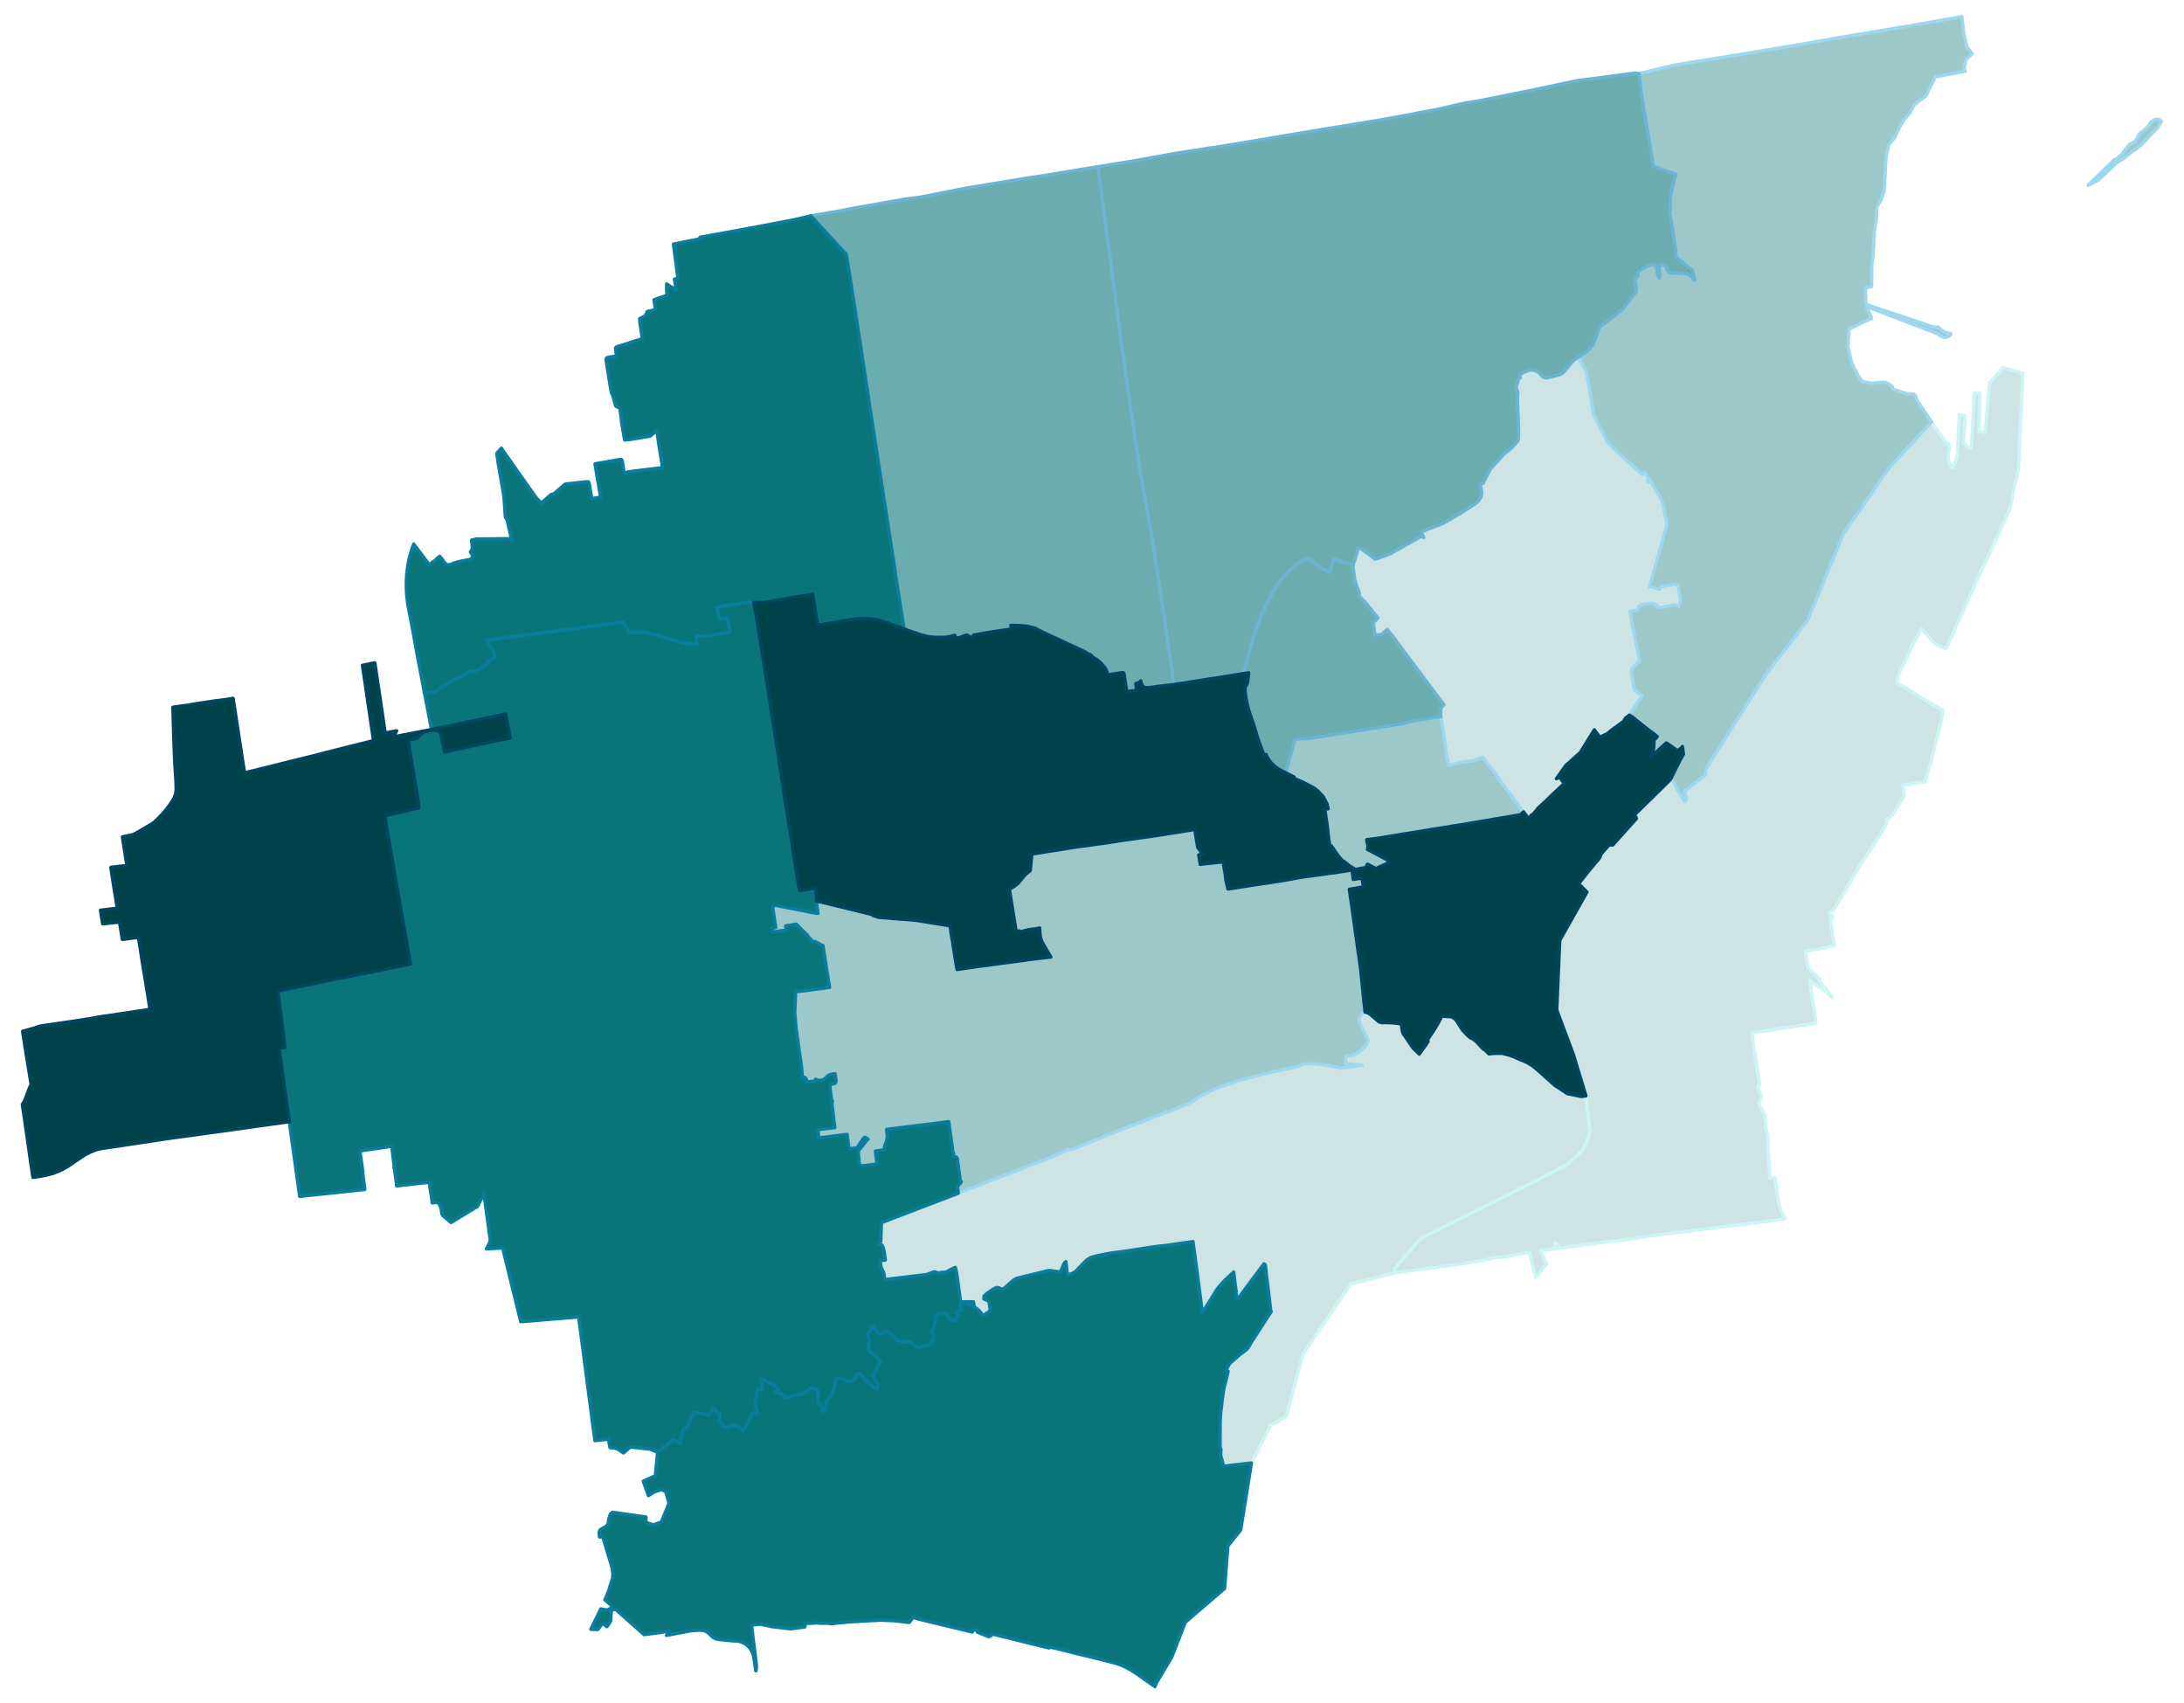 <svg width="5.13in" height="384" viewBox="0 0 3690 2880" xmlns="http://www.w3.org/2000/svg" xmlns:xlink="http://www.w3.org/1999/xlink"><path fill="#fff" d="M0 0h3690v2880H0z"/><defs><path id="a" d="M2595.11 2160.23l-10.27-42.79-5.99 1.16-13.61 2.07-21.56 4.39-13.15.8-8.07 1.16-14.99 3.92-16.14 2.19-22.95 4.27-69.53 9.22-2.89.35-36.55 4.73-.92.23-2.42-6.12 44.62-51.43 100.09-50.29 34.25-17.3 46.36-23.52.92-.12 1.04-.23 66.42-34.83 25.02-23.41 12.45-29.75-7.03-61.94-21.33-70.23-27.45-73.47-.58-1.5 5.08-117.86 46.01-81.54-7.96-7.96-6.11-6.11.58-.81.8-1.04 1.39-1.73 1.96-2.53 2.07-2.54 2.31-2.88 2.65-3.23 2.19-3 2.42-3.11 3.46-4.16 4.27-5.07 2.54-3.23 3.11-3.69 1.96-2.19 1.85-2.08 1.26-1.73 1.04-1.73.81-1.96.69-1.84.58-1.27.57-1.16 13.03-14.76 3.35.12 2.77.11 40.13-44.86-1.27-2.77-2.42-3.11 4.95-4.73 53.85-52.82 3-3.81.58-.8.58.8.69 1.39 1.27 1.96.69 1.27.46.8 3.69 6.23.58 1.85 1.15.46-.12 1.15-.46.35 14.76 23.64.58-.92.34-.58 2.54-3.92-4.38-12.34 35.63-27.68.81-9.92 100.78-159.15 58.93-76.24 12.45-16.03 60.42-146.35 77.49-111.64 52.47-56.85 19.03-20.76 24.44 35.17.93 1.27 1.5-.23 1.26.81 2.43 3.34.11 3.58-2.65 11.99v2.31l.23 2.42.23 1.61.35 1.96.34 1.39.58 1.84.81 1.62.8 1.15 2.42 6.46.93.69 1.5-.34 2.99-6.23 1.73-5.19 2.77-8.88 2.88-55.82.93-13.49 9.45 2.07-.11 2.54-2.89 44.86 9.46 6.92 1.96.23 1.5-.57 1.04-1.97 3.69-76.46 1.15-14.07 9.22.58-1.84 64.58 10.61 2.08 7.38-84.31 19.83-22.03 3.23-3.57 33.44 9.46-7.84 162.96-1.73 8.3-1.5 6.8-2.54 8.77-3.57 18.45-1.73 10.27-1.84 8.99-2.31 7.15v.35l-34.71 74.85-3.92 8.3-14.53 31.26-45.43 100.68-3.35 7.26-2.42 6.23-.81 1.27-.69 1.15-.57.93-.7.92-1.38-.35-1.5-.34-1.73-.58-1.27-.35-.92-.34-1.04-.35-.8-.34-1.27-.58-.93-.46-1.49-.81-1.16-.58-1.04-.69-1.03-.57-1.04-.81-.69-.46-.81-.58-.81-.69-1.27-1.04-1.15-1.04-1.04-.92-1.03-1.04-1.27-1.27-1.27-1.5-1.39-1.5-1.73-1.96-3.22-3.57-2.19-2.31-2.43-2.65-2.53-2.77-1.85-1.84-2.07 3.69-.46.8-2.31 4.27-2.88 5.08-3.12 5.42-3.46 6.22-3.57 7.04-3.35 8.65-8.99 18.68-4.73 8.42-1.61 3.12-1.5 4.61-3.58 7.15.47 1.73.11 2.65 1.61 4.73 7.96 4.27 8.3 4.49 14.19 9.58 5.76 3.57 4.73 2.65 2.77 1.62 4.03 2.42 3.92 2.31 9.81 5.53 6.8 3.81 4.84 2.77 3 1.84-.46 1.39-.35 1.61-.23 1.5-.69 2.77-.34 2.54-.35 2.19-.46 2.53-.69 3.81-1.27 5.77-14.88 59.85-1.61 5.54-1.96 6.34-1.5 4.5-1.73 5.77-.92 2.53-.69 2.89-.93 3.23-1.27 5.88-10.49 1.5-3 .46-8.53 1.38-6.46 1.04-10.03 1.5.92 4.38.58 3.12.92 6.22.58 4.5-19.61 32.18-10.03 8.07-.57 7.96-1.73 2.77-10.15 16.49-10.73 17.3-12.33 17.99-11.54 17.99-31.36 53.28-10.61 17.76-8.3 5.42.58 4.27 2.19.23 1.38.35 1.04 1.38 1.27 3.23-4.96.69 1.96 11.88.57 3.46 1.39 10.04 3.34 20.64-7.61 1.38-1.84.35-10.5 2.07-8.99 1.85-3.23.58-2.08.34-14.76 2.42.35 2.43 1.96 13.37 1.73 11.77 2.54 2.65 3.34 3.46 4.5 4.5 7.61 7.15 2.19 2.07-1.27 2.54.92 1.27 1.04 1.62 1.73 1.96 4.38 4.72 2.77 3.12 2.54 3.23 2.3 3.23 2.31 3.46.46.8 3.92 5.66-3.46-3.35-4.84-5.07-2.19-1.96-2.54-1.97-3.23-2.3-4.96-3.23-.92-.58-12.45-8.19-3.35-2.19 3.35 21.92 2.31 16.49 4.95 33.44-8.41 1.16-10.73 1.61-10.61 1.62-6.45 1.03-33.21 4.96-18.57 2.77-6.23.92-13.03 1.96-.11 3.23v1.5l-.12 1.39-.11 1.15 1.5 11.76 10.95 69.43-.92.35-1.04.23-1.73 2.77 6.46 17.06-4.84 10.96 10.26 17.88 1.38 15.68 1.04 8.88 2.65 12.23 1.96 39.79 2.08 31.71 8.3-1.27 3.34 21.45.93 6.12.34 2.42.81 6.34 1.84 10.38 2.66 8.77 1.73 4.03 1.15 2.19 4.38 8.08-9.34 1.5-5.42.92-10.03 1.15-62.96 7.84-28.37 3.58-17.29 2.07-11.54 1.5-13.6 1.73-11.88 1.5-2.19.23-13.15 1.62-13.03 1.73-13.26 1.61-13.03 1.62-2.07-.23-2.43.69-4.38.92-29.17 4.62-13.38 1.61-4.73.58-7.95 1.03h-.46l-10.38 1.27-1.62.12-21.56 2.65-21.45 2.88-5.99.93-7.96 1.03-3.34.47-3.35.46-2.19.34-3.34.35-6.81.92-2.65.35-3.46.46-.11-1.5-.12-.46.23-.81.35-2.42-5.65-4.84.11 1.15.46 3.23.35 1.96.12.81.23.92.69 2.19-9.11 1.5-11.65 1.5-1.73.23-.57.11-.47.12h-.8l-2.19.23 2.88 6.46 1.38 3.23 4.5 8.88.81 1.27 1.5 2.07-1.39 1.73-11.53 14.07-6.57 7.96z" stroke-linejoin="round"/></defs><use xlink:href="#a" fill="#cee3e4" stroke="#cef5f5" stroke-width="5.76"/><defs><path id="b" d="M2583.69 1384.41l-.92-1.15-.69-.92-1.39-1.73-1.61-2.08-2.65-3.46-1.62-2.19-2.19-2.65-2.42-3.35-.92-1.15-.81-1.16-1.27-1.61-2.19-2.88-4.61-6.23-6.69-8.88-.81-1.27-7.03-9.46-3.69-4.84-3-4.04-3.57-4.5.69-.23-7.04-9.8-7.72-10.15-7.61-10.15-7.96-10.26-.46.23-.23.23-1.96.81-2.08.81-7.26 2.42-5.31 1.5-20.18 2.65-7.03 2.31-13.72 2.3-.81-5.19-3.11-19.83-.81-5.42-1.73-11.54-2.88-18.22-3.23-21.45-.81-5.88-.11-1.85v-1.73l.23-1.73.23-.92.23-.92.34-.93.81-1.61 1.04-1.62 1.04-1.49 1.27-1.27.57-.58-5.76-7.61-3.69-4.96-2.42-3.23-1.39-1.73-1.96-2.65-3.8-5.08-1.16-1.61-4.61-6.11-3.57-4.85-5.54-7.38-3.92-5.3-5.3-7.04-4.73-6.34-3.81-4.96-4.38-5.88-12.11-16.26-3.34-4.27-5.88-7.84-5.77-8.19-4.03-5.08-8.65-10.84-.58.58-6.23 5.77-1.26 1.03-.93.58-.92.35-1.27.34-1.5.23-7.61 1.39-1.61-9.69-1.39-9.46-.23-.92v-1.15l.23-.47.58-.69.81-.8 1.73-1.73 4.03-4.27.47-.46-9.11-11.31-3.81-4.72-1.61-1.96-7.5-9.46-.46.46-1.27-1.38-1.96-2.43-1.27-1.26-.92-1.04-3.11-3.12-1.04-1.15.81-4.15-.47-1.5-.57-1.73-.92-2.08-.12-.46-.58-1.61-.46-.69-.46-.7-.34-.69-.58-.92-.35-.92-.23-.81-.23-1.04-.34-1.5-.35-1.73-.81-4.5-.69-1.03-.46 1.15-.69-6.57.11-1.39-.46-2.77-.92-5.99-.69-3.69-.12-2.31.12-1.85.11-1.38-.11-1.38.11-.47.46-1.15 2.19-6.57 1.39-4.5 1.38-4.73.92-3.23 1.62-6.11 1.5-1.38.46-1.5 16.37 11.64 6.11 4.62 4.39 3.8 1.73-.57 10.72-3.58 6.69-2.42 4.84-1.96 2.77-1.27 2.88-1.5 3.23-1.96 17.64-9.8 27.68-15.69 4.38 2.08-1.5-3.81-.69-1.73-1.5-4.03 4.04-1.85 4.15-1.73 3.69-1.38 6.92-2.54 14.3-5.42 5.65-2.77 28.94-16.95 21.56-13.84 6.81-5.54 4.95-7.84.7-6.11-.7-5.31-2.19-9.68 2.42-.23 2.54-.58 12.69-24.8 23.87-26.06 11.18-8.31 10.38-11.87 1.38-2.31.46-1.85.23-1.96v-16.6l-1.15-30.45-.69-20.07.69-9.57-3.23-10.26.12-2.2 1.38-.11.46-2.08.7-2.3.57-2.31.46-1.62.23-.69.23-.8.23-.47.35-.46.35-.34.57-.35 1.5-.69-.46-2.88-.34-2.43 1.49-.92 1.96-1.38 1.5-.93 1.27-.69 1.27-.57 2.19-.93 1.96-.8 2.08-.81 1.61-.46 1.73-.46 1.5-.23h2.42l1.73.34 2.08.35 2.07.57 1.73.7 1.73 1.03 1.73 1.39.69.57 1.27 1.04.58.69.58.81.8 1.39.69.69.58.57 1.15 1.04 1.16.69 2.07.81 1.27.46 1.62.12 1.38.11 21.91-5.42 3.23-1.61 2.3-1.62 1.27-1.38 15.8-18.57 3.34-3.11 4.96-3.23 1.85 4.73 11.64 18.45 3.12 16.95 2.65 14.77 2.54 15.1.23 1.5 4.15 24.91.11.81 22.14 43.48 2.19 3.58 1.62 2.19 2.42 2.3 7.27 6.92.57 1.16.81.69 33.32 30.1 5.65 4.61.7.69 5.65 5.43 3.8-3.93 1.85 2.31 1.38 1.96 1.73 2.65 3.58 6.12-3.69 1.38.69 1.38.46 1.16 4.03-1.62.7 1.16 11.41 18.22 3.69 6.57 1.73 3.35 1.27 3.11 1.04 3.11.92 2.89 1.38 5.07 1.04 5.42.81 4.15.81 5.54 2.76 10.03v4.04l-.69 4.5-28.59 101.37 1.03-.11 1.73.11 3.23.81 2.77.92 6.11 2.08 2.54.34.69-2.42 1.04-1.73 2.53-.69 21.45-3.58 1.85.58 1.73.69 1.5 1.5.69 1.27.57 1.85 1.85 15.1 2.07 3.81-4.38 12.57-3.57-2.07-1.04-.47-1.15-.34-2.08.34-16.26 3.12-4.84.92-3.23-.11-2.08-.58-1.61-1.39-.81-2.3-1.73-.12-1.61-.69-2.08-1.04-1.15-.46-1.04-.23-1.73.12-4.26.69h-.93l-8.41 1.04-4.27.92-1.5.69-1.04 1.15-.69 1.62-.92 2.88-.23.69-.35.93v.69l-1.5.23-8.53 1.38-1.61.23-1.73.35 3.69 21.34 2.42 12.34.34 1.84 4.85 23.64 1.03 4.39 1.04 4.38.81 4.61.23 1.73.46 1.85 1.38 7.15-5.76 6.46-8.42 9.57.35 2.77 4.49 29.17.35 1.27 1.15 1.16 12.11 9.11-12.68 19.03-.81 1.61-7.96 12.23-6.45 4.84-3.46 5.65-18.11 13.26-9.91 7.85-8.31 3.92-3.69 1.84-5.19-6.8-4.26-5.77-23.64 38.29-24.79 22.14-2.77 3.93-1.85 2.65-1.5 2.07-2.07 3.12-7.5 10.38 5.31-2.77 4.15 5.88 3.8 5.08-15.45 14.41-15.22 14.65-13.49 12.45-.46.47-.46.57-.35.81-7.38 8.76-3 1.5-2.76 3.81-.58 1.04-.81 1.15z" stroke-linejoin="round"/></defs><use xlink:href="#b" fill="#cee3e4" stroke="#cef5f5" stroke-width="5.76"/><defs><path id="c" d="M2188.52 2338.88l-15.11 55.93-26.75 15.68-32.06 63.21-46.93 5.42-5.19-18.69.58-10.03-1.16-2.19-.23-3-.11-4.84.11-17.53v-18.34l.81-14.19 1.61-13.49 1.85-15.57 1.38-9.57 1.5-7.5 1.85-6.69 4.49-18.68-2.88-1.16-.81-.23 1.96-4.15 1.04-1.96.69-1.38.81-1.5.23-.35 1.15-1.61 1.27-1.62 1.85-1.73 14.87-12.91 2.08-1.73.92-.81h.58l1.5-1.27 2.07-1.61 1.96-1.27.93-.69.57-.58.69-.81.35-.23.35-.46.11-.12.35-.34.34-.23.35-.58 2.65-4.27.92-1.38.23-.35.12-.8 1.96-3.12 2.08-3.23 1.73-2.65 1.49-2.31 1.39-2.19 1.27-1.84 1.73-2.77 1.84-2.88 1.73-2.54 2.42-3.81 1.16-1.73 1.03-1.61 1.04-1.38v-.12l.81-1.27.69-1.15 4.38-6.81 4.38-6.69 4.62-7.03-.46-.81-.24-.69-.23-.92-.23-1.16-.11-1.15-.58-4.61-2.54-21.8-1.49-13.15-1.16-8.07-.46-3.23-.23-1.61-1.84-17.88-.12-1.85-.11-.69-.24-.57-.11-.47-.23-.46-.23-.23-1.62-1.27-1.73 2.31-2.53 3.35-15.11 20.18-10.38 13.95-4.61 6.23-3.69 5.19-.23.23-.81 1.04-1.73 2.54-2.53 3.23-.7 1.03-1.03 1.39-.46-2.31-.58-2.19-.35-1.62-.34-1.38-.23-1.61-.23-1.5-.12-1.62.35-1.5-.47-2.88-.34-2.31-.35-2.3-.46-3.81-2.65-21.68-6.23 5.65-4.61 4.38-3.81 3.69-4.26 4.39-3.35 3.8-3.22 3.69-2.43 3.23-1.38 2.08-23.75 38.06-4.5-35.41-2.31-17.53-2.07-16.15-6.92-51.43-4.04.57-25.94 3.69-14.42 2.2-6.46.69-8.07.69-50.85 7.73-29.52 4.03-20.76 3.92-12.91 3.46-3.92 2.31-3.69 2.77-4.5 4.38-9.92 10.38-2.99 3.23-2.77 1.84-4.5 2.54-5.3 1.39-1.73.23h-.23l-.12-1.04-2.42-21.11-1.61 1.5-1.16 1.62-1.15 2.19-4.04 9.8-.34.69-.58.81-.92.69-.81.12-1.04-.12-13.6-2.07-3.12-.12-2.3.35-48.78 11.88-3.11.92-2.66 1.15-2.76 1.73-3 2.31-7.61 6.8-8.07 6.92-7.27-3.11-3.8-.12-6.92 3.69-8.42 5.89-5.19 4.72-.46 4.62 8.76 4.5 2.19 14.53-.23.8-.46.47-.69.69-5.42 3.8-4.15 2.89-.46.23-.46.11-.35-.11-.23-.23-.35-.23-.69-.81-1.38-1.73-1.62-2.08-2.88-3.23-2.42-2.19-2.31-1.73-3.11-1.96-1.27-8.65-20.29.12-1.62.57-.46-4.03-.23-2.77-.23-2.08-.35-2.19-2.42-17.87-.46-3.81-.46-3.8-.92-5.77-1.27-7.96-.23-1.61-.23-1.39-.35-1.27-1.27-4.38-6.92 3.35-10.84 5.65-.46-.35-.23-.23-.23-.12h-1.27l-4.26.47-5.54.69-1.61-.92-1.73-.58-1.62-.35-1.61.12-1.73.46-5.42 2.19-2.65.92-2.31.7-2.65.46-36.32 4.38-31.95 3.92-1.15-8.65-.11-1.61-.46-1.5-.58-1.62-1.5-2.88-1.27-2.31-.69-1.84-.58-1.73-.34-1.96-.46-3.58-.58-4.38 8.76-1.15-1.38-10.73-1.85-9.23-2.19-4.96-6.34-2.19 4.04-3.69 1.15-32.4 126.38-48.33 3.58-1.5 1.15-.46 31.83-12.11 125.57-48.67 2.31-.92 24.67-11.07 9.81-1.73 16.49-6.46 22.48-9.23 9.34-3.92 16.95-6.92 3-1.15 33.1-12.69 22.02-8.53 65.73-25.26 6.23-2.42 20.41-13.38 19.37-9.69 44.39-15.91 41.17-10.61 7.61-1.85 8.65-2.19 5.07-.8 36.67-8.08 9.57-4.61 23.76.35 21.45 2.65 17.52 4.38 36.9-4.84-28.36-3 .34-3.92.81-8.31 12.34-1.84 10.61-6.11 7.49-7.27 4.04-4.73 1.61-2.19.58-1.85.34-1.96v-1.61l-.46-1.62-1.61-3.22-7.38-15.11-2.19-4.27-1.73-3-1.5-6.34.35-3.12.69-1.84 1.5-2.65 2.07-2.54 1.5-1.5 1.5-1.15 2.42-.81 2.08.11 2.53 1.27 2.77 1.39 2.88 2.3 4.73 4.04 7.5 6.57 1.96 1.04 4.38 1.16 3.46-.35 13.49.46 8.19.92 7.03.93 1.04 5.88.92 6 .46 1.96.46 1.61.58 1.27.69 1.15 1.39 1.85.92 1.15 2.77 4.04 4.38 6.46.34.57 1.04 1.62.69.92 3.12 4.61 1.04 1.5.69.69.57.7.81.69 2.08 1.96 3.92 3.8.81.7 1.72 1.96 6-8.31 1.38-2.07 2.31-3 1.73-2.42 1.15-1.73 1.04-1.62.92-1.38.58-.81-6.92 5.65 1.85-2.65 1.38-1.85 2.31-3.46 4.84-7.38 2.77-4.15 1.84-2.77 2.77-4.26 2.65-4.39 2.54-4.15 3.46-6.34 1.27-2.54 1.5-3.46.46-1.04 2.19.12 3.8.23 1.85.12 5.65.34 1.73.12 2.07.57 1.04.35.92.46.93.58.8.57 1.04.81.81.58 1.04 1.04.8 1.03 1.27 1.73 1.85 3 2.88 4.5 3 4.73.57 1.04.7.92.57.69.46.58.58.57 1.04 1.16 1.04 1.15 2.3 2.42 1.96 1.96 2.19 2.08 1.73 1.61 1.27 1.16 5.19 2.53 4.38 3.12 4.27 4.38 4.38 4.84 5.08 5.19.57-.8 3.81 3.92 4.49 4.5 1.16-.23 2.19-.35 8.19-.46h10.6l12.23 3 8.88 3.34 6.92 3.12 8.76 3.69 5.19 2.3 7.38 4.38 3.8 2.66 7.38 6.11 28.6 25.49 21.33 14.07 23.3 4.73 7.84-.93 7.03 61.94-12.45 29.75-25.02 23.41-66.42 34.83-1.04.23-.92.12-46.36 23.52-34.25 17.3-100.09 50.29-44.62 51.43 2.42 6.12-28.6 7.03-46.93 12.11-80.84 117.64-13.6 50.17z" stroke-linejoin="round"/></defs><use xlink:href="#c" fill="#cee3e4" stroke="#cef5f5" stroke-width="5.76"/><defs><path id="d" d="M1618.76 2017.45l-.58-5.07-.92-6.58 1.04-.92 1.38-1.38 1.38-1.5 1.27-1.62 1.62-2.19-.93-.92-.34-.58-.35-.69-.23-.69-.23-1.27-4.61-33.91-.23-.69-.12-.8-.23-.58-.23-.58-.46-.46-.35-.35-.46-.34-.34-.12-.46-.11h-.7l-2.07.11-1.04-6.46-.81-1.15-7.15-52.13-23.06 3-23.52 2.88-20.76 2.54-27.1 3.46-10.61 1.27.81 6.11.23 2.42.12 2.54-.12 2.42-.34 2.43-.47 2.3-.69 2.31-1.04 2.88-1.15 3.23-.58 1.96-.34 1.73-.69 3.92-8.65 1.62-6 .81 2.31 18.33.11 1.96-.8 1.62-18.57 2.42-6.34.69-1.38-.58-1.16-.69-.92-1.27-.58-1.61-.57-4.27-.12-1.96.23-.92-1.38-13.49 14.41-18.46.92-.8 1.5-.93-3.46-2.42-.8-.46-.81-.23h-.69l-.69.35-.7.34-1.38 1.73-9.57 14.19-.69.57-1.96.58-4.5.58-1.38.11-5.65.81-2.77-20.88-.35-2.65-.11-.92-8.42 1.04-3.34.46-12.46 1.61-16.95 2.08-6.69.92-1.61-14.18 6.69-.81 21.91-2.65-4.96-41.98 1.04-2.43-.47-.46-.46-.8-.46-1.04-.34-1.39-.93-8.18-1.27-8.88-.23-1.62-.11-1.5v-1.27l.11-1.03.35-.93.58-.69.57-.69.7-.46.92-.35 3.46-.46 1.03-.35.7-.34.69-.58.46-.69.35-.92.23-1.04.11-1.27-.11-1.73-.12-.81-.35-2.07-.23-1.5-.8-5.65-2.54.23-2.31.34-1.84.46-1.62.58-1.61.69-1.5.93-1.5 1.03-1.5 1.27-1.96 2.08-1.27 1.15-1.15.81-1.15.58-1.5.57-1.96.46-1.62.12h-1.38l-1.38-.23-1.62-.46-2.07-.7-1.16-.57-.34.69-.58.92-.58.69-.69.58-.8.35-1.16.23-10.95 1.38-.35-1.96-.11-.46-.35-1.96-.46-1.15-.35-.7-.46-.57-.8-.58-.93-.46-.92-.23h-.81l-.69.11-.69.35-.35.23-1.96-20.87-3.34-23.07-5.42-38.63-2.42-27.11 1.5-35.86 3.46-.24 3.8-.34 3.69-.35 5.08-.69 5.53-.69 35.86-4.84-.34-1.97-2.89-17.18-2.65-17.3-1.38-8.99-2.19-14.07-1.73-11.42-.93-.12h-.8l-.81-.34-1.27-.7-1.15-.92-1.5-1.04-1.73-.8-1.73-.81-1.85-.81-1.15-.57-.69-.47-.23-.11-.46-.12-.35.12-1.15.23-1.15.35h-.23l-.58-.12-.23-.35-.35-.34-.23-.58-.46-.81-.23-.57-.35-.46-.34-.58-.46-.35-.58-.57-.35-.35-.69-.58-.69-.57-.69-.81-.46-.46-.35-.58-.23-.34-.35-.7-.34-.57-.35-.46-.57-.7-.58-.57-1.61-1.5-.35-.46-7.03-6.92-9.34-9.58-4.5.7-13.49 2.19 1.15 7.03-23.52 3.46-.58-6.57 6.11-1.15-4.27-26.99-.69-4.96-.11-1.27.57-1.84.35-.81.58-.58.8-.57.93-.35 1.38-.12 30.9 6 9 1.73 5.76 1.15 16.15 3.12 4.49.81 1.96.34 1.62.35h1.61l.46-.12-.57-3.23-.35-2.19-.46-2.54-.23-1.73-.23-1.38-.12-1.61-.11-2.66-.12-5.42 94.44 23.07.12.69.35.46.23.35.34.23.35.23 4.96 1.04 2.76 1.5 64.23 5.07 58.01 9.46.69 5.88.23 3 .23 1.73.46 3 2.08 11.41 1.26 8.31.81 5.19.92 5.53 1.73 11.31.46 2.99.35 2.08.46 2.77 1.15 6 .81 4.61 7.84-1.15 20.53-2.89 7.84-1.27 5.65-.69 7.27-.81 6.45-.92 5.31-.81 10.03-1.26 2.88-.47 5.19-.57 6.46-.92 5.76-.7 6-.92 13.38-1.73 12.1-1.73 11.07-1.38 11.3-1.27 4.73-.58 4.85-.58 2.3-.23 1.62-.23-1.96-3.23-4.27-6.92-1.15-2.19-3.35-5.65-.8-1.38-1.85-3.12-.69-1.38-.69-1.38-1.16-2.66-.92-2.53-.69-2.31-.58-2.54-.23-2.53-.23-3.23-.23-4.85-.23-3.11-7.5 1.5-9.91 1.27-5.54 1.15-2.65.58-1.38.46-1.16.69-1.03.81-.81.92-1.15-1.04-.93-.57-.92-.35-1.15-.23h-1.39l-4.26.46-2.08-12.69-4.26-26.75-3.46-21.68-1.5-9.81 5.19-3.57 4.15-2.42 5.53-4.5 11.3-13.84 9-7.38 2.65-26.53-3.81-1.04 3.81-.57 1.61-.23 3.92-.58 1.16-.23 2.53-.35 9.69-1.5 6.92-1.15 2.42-.46 9.34-1.27 2.77-.46 3.11-.46 7.38-1.27h.46l5.19-.92 12.11-1.96 11.3-1.62 11.3-1.5 17.18-2.42 19.14-2.65 18.22-2.77 7.96-1.27.92-.11 1.04-.12 2.31-.35.8-.23 2.08-.23 7.73-1.04 14.29-2.07 12.23-1.62 3.23-.46 5.53-.8 9.69-1.5 6.69-1.04 4.95-.81 5.31-.81 7.03-1.15 11.19-1.73 3.46-.58 7.95-1.26 15.69-2.54 1.27 8.3 1.96 12.46 1.61 9.57 8.65 11.53-6.92 1.16 2.54 16.03 3.46-.46 6.68-.7 6.69-.8 11.42-1.16 2.07-.23 8.65-.81 1.15 9.23 1.62 8.54 1.84 14.76 3.35 13.26 9.11-1.38 45.78-7.15 2.65-.35 3.23-.46 7.26-1.04 9.92-1.5 4.73-.81 4.96-.69 16.83-2.88 4.27-.81 9.91-1.84 2.54-.46 2.42-.47 34.71-4.72 9.46-1.39 8.99-1.15 1.85-.23 7.15-1.04 8.65-1.38 15.22-2.31 1.15 7.84 1.04 7.96 14.76-2.31 1.15 7.61 1.15 7.39-23.75 4.15 1.15 7.61 1.04 7.61 1.15 7.5 1.16 7.38 1.03 7.72.93 6.35 1.27 8.76 1.03 7.85 2.08 15.45.58 3.57 1.38 9.46 1.96 14.99 1.15 7.16 1.04 7.03 1.04 7.73.92 7.26.12.69 1.15 10.04.46 4.38.92 9.46.69 7.38.81 7.84 1.5 15.46 1.62 13.49.34 3.34.23 2.08-2.42.81-1.5 1.15-1.5 1.5-2.07 2.54-1.5 2.65-.69 1.84-.35 3.12 1.5 6.34 1.73 3 2.19 4.27 7.38 15.11 1.61 3.22.46 1.62v1.61l-.34 1.96-.58 1.85-1.61 2.19-4.04 4.73-7.49 7.27-10.61 6.11-12.34 1.84-.81 8.31-.34 3.92 28.36 3-36.9 4.84-17.52-4.38-21.45-2.65-23.76-.35-9.57 4.61-36.67 8.08-5.07.8-8.65 2.19-7.61 1.85-41.17 10.61-44.39 15.91-19.37 9.69-20.41 13.38-6.23 2.42-65.73 25.26-22.02 8.53-33.1 12.69-3 1.15-16.95 6.92-9.34 3.92-22.48 9.23-16.49 6.46-9.81 1.73-24.67 11.07-2.31.92-125.57 48.67-31.83 12.11-1.15.46z" stroke-linejoin="round"/></defs><use xlink:href="#d" fill="#9dc8ca" stroke="#9dd7f0" stroke-width="5.76"/><defs><path id="e" d="M2325.16 1468.6l-14.18-7.38-1.27 2.54-.35.81-.34.57-.35.58-.46.46-.35.35-.46.23-.46.34-.57.12-.7.23-5.99.92-3.23.58-2.42.57-3.23.7-2.54-1.39-1.5-.81-.92-.57-1.38-.81-1.27-.81-1.27-.8-1.15-.7-1.62-1.26-1.04-.81-1.84-1.39-1.15-1.03-1.39-1.16-.92-.92-1.04-.69-1.5-.92-1.04-.58-.8-.58-.46-.46-.7-.58-1.03-1.15-2.31-2.65-1.84-2.19-1.5-1.96-1.5-2.08-1.39-2.07-2.19-3.12-1.27-1.96-.92-1.38-1.15-1.5-1.27-1.96-1.5-1.73-.35-.35-.57-.34-.58-.24-.81-.11-.34.11-.46-4.49-1.27-8.08-.92-6.8v-.81l-.12-.81-.11-1.49-.23-2.77-.12-2.19-.12-1.16-.92-7.03-2.65-17.65-1.15-7.49 3.11-.58 1.04-.23 1.5-.12-1.85-8.07-6.69-12.69-8.88-9.34-6.11-4.84-19.6-10.27-7.61-3.22-4.5-1.97-2.07-1.15-.7-.69.35-1.5-1.5-.81-4.26-2.19-7.73-3.8-2.08-.93-1.96-1.04 5.08-3.57 7.26-26.53 6.46-24.22 9.45-1.38 1.27-.23 1.85-.12h1.84l.81.12.69.23.46.12 1.39.23h.69l13.72-2.19 13.49-2.08 14.88-2.42 16.83-2.77 16.61-2.54 8.65-1.5 13.84-2.19 9.1-1.5 14.65-2.19.81-.11 9.8-1.62 17.87-2.77 13.26-2.19 1.85-.34 1.15-.23 1.04-.23 2.19-.58 1.73-.58 2.54-.69 1.26-.46 1.96-.58 3.93-.92 1.15-.23.46-.12 1.73-.23 10.72-1.61 5.54-.92 3-.35 8.53-1.5 8.07-1.27 1.62-.11 4.15-.7.46-.11 1.5-.12.69.12 3.23 21.45 2.88 18.22 1.73 11.54.81 5.42 3.11 19.83.81 5.19 13.72-2.3 7.03-2.31 20.18-2.65 5.31-1.5 7.26-2.42 2.08-.81 1.96-.81.23-.23.46-.23 7.96 10.26 7.61 10.15 7.72 10.15 7.04 9.8-.69.23 3.57 4.5 3 4.04 3.69 4.84 7.03 9.46.81 1.27 6.69 8.88 4.61 6.23 2.19 2.88 1.27 1.61.81 1.16.92 1.15 2.42 3.35 2.19 2.65-2.53 2.31-1.39 1.38-.57.46-.35.23-.35.23-.46.23-.57.12-1.16.23-8.07 1.27-10.95 1.96-23.53 3.92-11.99 2.07-11.99 1.97-12.23 2.07-12.33 2.08-12.69 2.07-16.37 2.66-17.18 2.76-9.34 1.39-8.88 1.61-3.46.46-25.37 4.16-12.34 1.84-15.34 2.65-23.75 3.92-22.03 2.89.35 3.23.92 2.19.58 3.92.11.35.12 1.38v1.38l-.23 1.39-.35 1.38-.34 1.04 22.94 12.11 15.57 8.42-1.04 1.38-23.06 10.61z" stroke-linejoin="round"/></defs><use xlink:href="#e" fill="#9dc8ca" stroke="#9dd7f0" stroke-width="5.76"/><defs><path id="f" d="M2847.64 1355.81l-14.76-23.64.46-.35.12-1.15-1.15-.46-.58-1.85-3.69-6.23-.46-.8-.69-1.27-1.27-1.96-.69-1.39-.58-.8.58-1.27 1.15-2.31.34-1.27 1.04-1.73 3-6.23 3.11-6.11 3.58-7.15 8.07-14.76-1.15-7.96-.69-4.96-1.73 2.42-3.92 3.23-3.35 1.04-1.15-.81-1.85-1.26-5.42-4.04-1.73-1.04-4.49-3.23-1.96-1.27-1.62-1.03-6.69 6.22-.69.7-1.04.8-.69.58-.81.81-.92.8-1.38 1.27-.46.58-.35.23-.46.46-.35.35-.92.69-2.3 2.19-.35.23-2.88 2.65-5.88 5.65-2.43-3.69 1.62-.69 1.04-.81 1.84-2.65 1.62-3.11 1.03-3.81.35-3.11.12-6.58.23-3.11-.47-1.15 1.5-1.5 1.27-1.04 3.12-3.57-5.08-4.27-4.15-3.23-7.96-5.65-1.96-1.62-9.22-7.49-9.46-7.5-3.46-3-2.76-1.84-2.89-1.73 7.96-12.23.81-1.61 12.68-19.03-12.11-9.11-1.15-1.16-.35-1.27-4.49-29.17-.35-2.77 8.42-9.57 5.76-6.46-1.38-7.15-.46-1.85-.23-1.73-.81-4.61-1.04-4.38-1.03-4.39-4.85-23.64-.34-1.84-2.42-12.34-3.69-21.34 1.73-.35 1.61-.23 8.53-1.38 1.5-.23v-.69l.35-.93.23-.69.92-2.88.69-1.62 1.04-1.15 1.5-.69 4.27-.92 8.41-1.04h.93l4.26-.69 1.73-.12 1.04.23 1.15.46 2.08 1.04 1.61.69 1.73.12.81 2.3 1.61 1.39 2.08.58 3.23.11 4.84-.92 16.26-3.12 2.08-.34 1.15.34 1.04.47 3.57 2.07 4.38-12.57-2.07-3.81-1.85-15.1-.57-1.85-.69-1.27-1.5-1.5-1.73-.69-1.85-.58-21.45 3.58-2.53.69-1.04 1.73-.69 2.42-2.54-.34-6.11-2.08-2.77-.92-3.23-.81-1.73-.11-1.03.11 28.59-101.37.69-4.5v-4.04l-2.76-10.03-.81-5.54-.81-4.15-1.04-5.42-1.38-5.07-.92-2.89-1.04-3.11-1.27-3.11-1.73-3.35-3.69-6.57-11.41-18.22-.7-1.16-4.03 1.62-.46-1.16-.69-1.38 3.69-1.38-3.58-6.12-1.73-2.65-1.38-1.96-1.85-2.31-3.8 3.93-5.65-5.43-.7-.69-5.65-4.61-33.32-30.1-.81-.69-.57-1.16-7.27-6.92-2.42-2.3-1.62-2.19-2.19-3.58-22.14-43.48-.11-.81-4.15-24.91-.23-1.5-2.54-15.1-2.65-14.77-3.12-16.95-11.64-18.45-1.85-4.73 15.22-9.46 10.15-11.65 12.11-31.02 25.37-18.68 12.68-10.84 22.49-28.95.58-4.61-2.66-14.88 2.42-3.92 2.31-2.66.69-1.26-.23-5.19 4.15-3.7 4.85-3.8 7.84-3.58 4.03-1.38 4.5-1.15 2.65.57 1.96.46 1.96 7.27 1.73 9.8.93 2.08 1.84 2.88.92-4.38-.23-4.15-1.27-7.84.23-2.89.47-1.38 1.15-.81 1.15-.81 1.62-.57 2.65-.35 2.07.23 1.16 2.08 1.73 1.27 1.27 2.76-.58 1.04.58 2.19 2.3 3 2.19.12.46 1.84 14.3.35 1.5-.12.69-.11 12.46 1.15 2.88 1.73 1.73 1.04 1.38 1.04 1.27.92.69.58.35.46.46.69 1.38 2.31.58.92.35.46.8.58.35.11h.23l.23-.11.12-.23.23-.7-.69-2.65-.7-2.77-1.26-4.03-.81-2.54-.46-1.5-.35-1.15-.23-1.27-.23-1.04-.81-.46-1.73-1.15-2.42-1.85-2.42-1.73-2.77-2.19-2.88-2.19-1.5-1.15-.58-1.27-2.99-2.31-3.81-2.77-2.54-1.96-1.5-1.04-4.95-37.02-.35-3.92-1.61-8.53-4.16-23.53-.92-5.88 1.27-.92v-5.08l-.11-3.92-.12-4.04v-3.23l.23-3.8.35-3.69.11-.69.58-3.23.92-4.85 3.23-12.91.81-3.58.69-2.42 1.04-4.27 1.61-5.88-7.61-2.42-.81-.35-1.5-.57-7.72-2.54-9.11-3.46-3.35-1.27-3.92-1.27-4.15-1.5-.34-2.42-1.16-7.5-2.76-17.64-1.39-9.57-1.5-9.12-3.57-19.72-2.08-12.68-2.42-13.73-4.27-25.6-4.26-36.33-.23-2.07 1.27-.24.69-.34.23-.35.69-.34.92-.12 2.54-.11 40.94-10.15 10.26-2.31 21.22-3.57 51.31-8.31 37.82-6.23 3-.34 67.69-11.3 7.96-1.27 8.99-1.5 16.37-2.77 91.79-16.03 19.49-3.11 9.92-1.73 17.87-2.89 9.8-1.61 23.07-4.04 5.88-.81 96.05-16.83.35 3.34.69 5.42 1.73 15.11 1.84 10.15 4.16 16.95 1.96 2.88 6.57 8.65-10.96 10.61-2.42 14.07 1.96 4.85-1.04.23-49.81 9.57-16.03 32.29-19.6 14.65-7.73 14.42-8.42 9.57-7.95 12.8-8.3 17.76-.7 1.38-9.8 11.42-4.61 20.3-3.34 58.01-4.27 13.15-8.3 14.65-.23 16.72-3.93 25.83-.69 15.46v1.15l-.8 12.8-.7 12.46-1.96 12.22-.23 37.02-4.03 1.27-6.69 1.96 1.27 27.45 114.5 38.29 3.46-.23 2.89-.12 2.3 1.04 1.62 1.96 2.07 1.96 2.19 1.27 2.65 1.73 2.89 1.5 3.11.69 1.85.58 1.49.11 1.16.23h.46l.46.35.23.58-.23.8-1.84 1.73-1.85 1.39-4.04 1.27-3.34.34-3.57-1.04-4.04-2.42-3.23-2.65-118.19-45.21-1.16.58-.69 1.04 8.42 17.41-38.29 18.34-2.19 30.1 1.85 7.5 1.96 8.07 2.07 8.76 3.81 9.58 9.57 17.64 3.92 5.19 1.73 1.73 15.68 3.46 7.61-1.04 11.54-.92 4.03.35 4.5 1.84 4.15 2.88 3 2.08.34 4.38 22.49 7.38 13.72 1.39 3.46 3.92.58 4.5 22.6 33.79 3 4.5-19.03 20.76-52.47 56.85-77.49 111.64-60.42 146.35-12.45 16.03-58.93 76.24-100.78 159.15-.81 9.92-35.63 27.68 4.38 12.34-2.54 3.92-.34.58-.58.92z" stroke-linejoin="round"/></defs><use xlink:href="#f" fill="#9dc8ca" stroke="#9dd7f0" stroke-width="5.76"/><defs><path id="g" d="M3542.63 306.78l-12.91 6.34 39.78-38.41 3-3.46 7.38-4.38 8.18-7.03 3.35-5.31 5.19-6.23 2.88-3.8 8.65-4.62 5.3-7.26 3.23-6.92 6.57-4.5 7.73-6.57 4.38-7.73 6.81-4.73 5.99-.34 1.73.34 3.81 3-3 5.42-5.65 7.73-8.77 8.19-7.61 8.76-7.26 7.84-8.42 7.27-10.15 6.92-11.87 9.57-12.11 7.5-30.21 28.48-6 3.93z" stroke-linejoin="round"/></defs><use xlink:href="#g" fill="#9dc8ca" stroke="#9dd7f0" stroke-width="5.76"/><defs><path id="h" d="M2174.22 1301.49l-5.08 3.57-1.73-.92-2.76-1.5-2.31-1.27-2.42-1.49-1.73-1.16-1.73-1.15-1.15-.92-1.39-1.16-1.27-1.04-1.03-.92-1.16-1.04-.92-1.03-1.15-1.16-1.16-1.38-.92-1.04-.92-1.27-1.04-1.5-1.04-1.5-.92-1.61-1.27-2.08-.8-1.61-.7-1.73-.46-1.04-.8 2.31-.81 2.19-.81-1.73-.81-1.85-.8-1.73-.81-1.84-.69-1.73-.93-2.31-.92-2.54-.57-1.38-1.73-4.96-3.23-9.34-.93-2.65-.92-2.77-1.73-5.88-1.15-3.92-1.15-3.69-.23-.93-2.89-8.65-4.15-11.99-2.3-7.04-1.62-5.53-1.38-5.31-1.27-5.99-1.27-6.58-.58-3.92-.34-3.8-.46-4.62-.35-5.19 1.27-1.38 1.04-1.27.57-1.5.58-1.27.46-1.38.58-1.96.34-2.08.47-3.23.34-3 .69-7.38-4.73.81h-.57l-3 .46.23-1.15.58-1.96 1.15-5.31 1.38-5.3 1.5-6.46 1.27-4.85.69-2.42.58-1.61 1.15-2.65 1.27-5.77.81-3.46.69-2.77 1.5-5.53 1.38-4.73 1.27-4.62 1.62-5.19.23-.8 1.04-3.12 1.03-3.23 1.73-5.07 2.31-6.69 1.61-4.27 1.16-2.88 1.15-2.77 1.04-2.42.69-1.73.58-1.04.69-1.38 1.15-2.54 1.38-3.23 1.39-2.88 1.15-2.65 1.15-2.77 2.08-4.04 1.27-2.65 1.15-2.65 1.96-3.81 2.54-4.5 3.69-7.03 2.07-3.35 3-4.96 3.23-4.84 3.35-4.61 3.45-4.62 3.58-4.38 2.54-2.88 1.26-1.39 3.93-4.15.8-.92 1.27-1.04 1.5-1.38 1.38-1.27 1.27-1.04.92-.81 2.2-1.73 2.42-1.96 1.84-1.5 1.39-1.15 1.49-1.04 1.62-1.15 1.73-1.04 1.61-.92 2.08-1.15 1.73-.81 1.5-.69 1.61-.7 1.73-.57 3.46-1.16.92.58 1.16.81 1.03.81 1.62 1.15 2.77 2.07 6.11 4.85 7.15 5.88 2.3 1.5 1.96.11 1.5 1.04 1.39.69 2.07 1.27 1.85.93 4.03 1.96 1.39-3.92 3.57-10.27 2.08-6.34.34-.92.23-.81 3.81 1.04 3.46 1.03 3.92 1.16 5.3 1.73 7.27 1.96 8.76 2.53-.11.47.11 1.38-.11 1.38-.12 1.85.12 2.31.69 3.69.92 5.99.46 2.77-.11 1.39.69 6.57.46-1.15.69 1.03.81 4.5.35 1.73.34 1.5.23 1.04.23.81.35.92.58.92.34.69.46.7.46.69.58 1.61.12.46.92 2.08.57 1.73.47 1.5-.81 4.15 1.04 1.15 3.11 3.12.92 1.04 1.27 1.26 1.96 2.43 1.27 1.38.46-.46 7.5 9.46 1.61 1.96 3.81 4.72 9.11 11.31-.47.46-4.03 4.27-1.73 1.73-.81.8-.58.69-.23.47v1.15l.23.92 1.39 9.46 1.61 9.69 7.61-1.39 1.5-.23 1.27-.34.92-.35.93-.58 1.26-1.03 6.23-5.77.58-.58 8.65 10.84 4.03 5.08 5.77 8.19 5.88 7.84 3.34 4.27 12.11 16.26 4.38 5.88 3.81 4.96 4.73 6.34 5.3 7.04 3.92 5.3 5.54 7.38 3.57 4.85 4.61 6.11 1.16 1.61 3.8 5.08 1.96 2.65 1.39 1.73 2.42 3.23 3.69 4.96 5.76 7.61-.57.58-1.27 1.27-1.04 1.49-1.04 1.62-.81 1.61-.34.93-.23.92-.23.92-.23 1.73v1.73l.11 1.85.81 5.88-.69-.12-1.5.12-.46.11-4.15.7-1.62.11-8.07 1.27-8.53 1.5-3 .35-5.54.92-10.72 1.61-1.73.23-.46.12-1.15.23-3.93.92-1.96.58-1.26.46-2.54.69-1.73.58-2.19.58-1.04.23-1.15.23-1.85.34-13.26 2.19-17.87 2.77-9.8 1.62-.81.11-14.65 2.19-9.1 1.5-13.84 2.19-8.65 1.5-16.61 2.54-16.83 2.77-14.88 2.42-13.49 2.08-13.72 2.19h-.69l-1.39-.23-.46-.12-.69-.23-.81-.12h-1.84l-1.85.12-1.27.23-9.45 1.38-6.46 24.22-7.26 26.53z" stroke-linejoin="round"/></defs><use xlink:href="#h" fill="#6bacaf" stroke="#6bb4d2" stroke-width="5.76"/><defs><path id="i" d="M1983.61 1157.56l-1.04-6.69-.69-3.58-.81-5.42-.12-1.5-.23-1.49-.11-.93-.12-1.27-.23-1.26-.11-1.39v-1.04l-.12-.8-.23-1.27-.35-2.08-1.84-11.65-2.08-13.61-1.84-13.37-1.73-12.34-1.85-12.46-1.84-11.99-1.62-12.23-.11-.69-.92-5.77-.93-6.69-2.07-13.49-2.19-14.07-2.08-13.84-2.19-13.61-1.84-12.22-1.85-12.11-1.84-12.34-1.96-12.34-1.96-12.46-2.66-14.88-4.38-25.14-2.3-12.34-3-17.53-2.42-13.49-2.43-13.38-2.42-13.72-1.96-11.54-2.3-14.99-1.5-10.49-.7-4.5-2.07-13.5-2.08-13.95-1.26-8.19-.24-1.73-.46-2.65-.34-2.77-2.42-14.53-.93-6.69-2.65-19.03-1.5-10.26-3.11-22.26-5.54-40.14-1.03-7.15-1.16-7.72-1.96-15.46-.11-.57-.12-.93-.46-3-1.5-10.95-2.07-14.3-.7-5.88-4.72-35.3-.12-1.96-1.5-10.26-2.42-18.8-1.84-13.95-3.35-26.07-.81-5.3-.34-3.58-.46-3-.35-3.11-.35-2.42-3.57-25.26-1.04-8.07-1.96-15-1.84-13.6-.12-1.27-.46-3.23-3.23-23.99-1.96-14.53-1.38-10.96-1.04-8.07-1.04-8.31 55.35-8.88 75.65-13.6 36.21-5.66 12.45-1.84 10.03-1.62 19.83-2.88 118.43-19.84 23.64-4.03 3-.46 5.99-1.04 64.81-10.5 23.18-3.8 25.48-4.15 63.77-11.77 13.84-2.77 21.1-3.8 11.65-2.54 21.44-5.19 17.3-3.69 17.64-2.65 26.06-5.08 53.39-10.72 55.24-11.53 33.55-7.15 49.13-6.46 49.93-6.69 3 .23.92.34.92.47 1.27.23 1.04-.23.23 2.07 4.26 36.33 4.27 25.6 2.42 13.73 2.08 12.68 3.57 19.72 1.5 9.12 1.39 9.57 2.76 17.64 1.16 7.5.34 2.42 4.15 1.5 3.92 1.27 3.35 1.27 9.11 3.46 7.72 2.54 1.5.57.81.35 7.61 2.42-1.61 5.88-1.04 4.27-.69 2.42-.81 3.58-3.23 12.91-.92 4.85-.58 3.23-.11.69-.35 3.69-.23 3.8v3.23l.12 4.04.11 3.92v5.08l-1.27.92.92 5.88 4.16 23.53 1.61 8.53.35 3.92 4.95 37.02 1.5 1.04 2.54 1.96 3.81 2.77 2.99 2.31.58 1.27 1.5 1.15 2.88 2.19 2.77 2.19 2.42 1.73 2.42 1.85 1.73 1.15.81.46.23 1.04.23 1.27.35 1.15.46 1.5.81 2.54 1.26 4.03.7 2.77.69 2.65-.23.7-.12.23-.23.11h-.23l-.35-.11-.8-.58-.35-.46-.58-.92-1.38-2.31-.46-.69-.35-.46-.69-.58-1.27-.92-1.38-1.04-1.73-1.04-2.88-1.73-12.46-1.15-.69.11-1.5.12-14.3-.35-.46-1.84-2.19-.12-2.3-3-.58-2.19.58-1.04-1.27-2.76-1.73-1.27-1.16-2.08-2.07-.23-2.65.35-1.62.57-1.15.81-1.15.81-.47 1.38-.23 2.89 1.27 7.84.23 4.15-.92 4.38-1.84-2.88-.93-2.08-1.73-9.8-1.96-7.27-1.96-.46-2.65-.57-4.5 1.15-4.03 1.38-7.84 3.58-4.85 3.8-4.15 3.7.23 5.19-.69 1.26-2.31 2.66-2.42 3.92 2.66 14.88-.58 4.61-22.49 28.95-12.68 10.84-25.37 18.68-12.11 31.02-10.15 11.65-15.22 9.46-4.96 3.23-3.34 3.11-15.8 18.57-1.27 1.38-2.3 1.62-3.23 1.61-21.91 5.42-1.38-.11-1.62-.12-1.27-.46-2.07-.81-1.16-.69-1.15-1.04-.58-.57-.69-.69-.8-1.39-.58-.81-.58-.69-1.27-1.04-.69-.57-1.73-1.39-1.73-1.03-1.73-.7-2.07-.57-2.08-.35-1.73-.34h-2.42l-1.5.23-1.73.46-1.61.46-2.08.81-1.96.8-2.19.93-1.27.57-1.27.69-1.5.93-1.96 1.38-1.49.92.34 2.43.46 2.88-1.5.69-.57.35-.35.34-.35.46-.23.47-.23.8-.23.69-.46 1.62-.57 2.31-.7 2.3-.46 2.08-1.38.11-.12 2.2 3.23 10.26-.69 9.57.69 20.07 1.15 30.45v16.6l-.23 1.96-.46 1.85-1.38 2.31-10.38 11.87-11.18 8.31-23.87 26.06-12.69 24.8-2.54.58-2.42.23 2.19 9.68.7 5.31-.7 6.11-4.95 7.84-6.81 5.54-21.56 13.84-28.94 16.95-5.65 2.77-14.3 5.42-6.92 2.54-3.69 1.38-4.15 1.73-4.04 1.85 1.5 4.03.69 1.73 1.5 3.81-4.38-2.08-27.68 15.69-17.64 9.8-3.23 1.96-2.88 1.5-2.77 1.27-4.84 1.96-6.69 2.42-10.72 3.58-1.73.57-4.39-3.8-6.11-4.62-16.37-11.64-.46 1.5-1.5 1.38-1.62 6.11-.92 3.23-1.38 4.73-1.39 4.5-2.19 6.57-.46 1.15-8.76-2.53-7.27-1.96-5.3-1.73-3.92-1.16-3.46-1.03-3.81-1.04-.23.81-.34.92-2.08 6.34-3.57 10.27-1.39 3.92-4.03-1.96-1.85-.93-2.07-1.27-1.39-.69-1.5-1.04-1.96-.11-2.3-1.5-7.15-5.88-6.11-4.85-2.77-2.07-1.62-1.15-1.03-.81-1.16-.81-.92-.58-3.46 1.16-1.73.57-1.61.7-1.5.69-1.73.81-2.08 1.15-1.61.92-1.73 1.04-1.62 1.15-1.49 1.04-1.39 1.15-1.84 1.5-2.42 1.96-2.2 1.73-.92.81-1.27 1.04-1.38 1.27-1.5 1.38-1.27 1.04-.8.92-3.93 4.15-1.26 1.39-2.54 2.88-3.58 4.38-3.45 4.62-3.35 4.61-3.23 4.84-3 4.96-2.07 3.35-3.69 7.03-2.54 4.5-1.96 3.81-1.15 2.65-1.27 2.65-2.08 4.04-1.15 2.77-1.15 2.65-1.39 2.88-1.38 3.23-1.15 2.54-.69 1.38-.58 1.04-.69 1.73-1.04 2.42-1.15 2.77-1.16 2.88-1.61 4.27-2.31 6.69-1.73 5.07-1.03 3.23-1.04 3.12-.23.8-1.62 5.19-1.27 4.62-1.38 4.73-1.5 5.53-.69 2.77-.81 3.46-1.27 5.77-1.15 2.65-.58 1.61-.69 2.42-1.27 4.85-1.5 6.46-1.38 5.3-1.15 5.31-.58 1.96-.23 1.15-1.15.23-5.88.92-12.92 2.08-32.63 5.19-10.38 1.5-21.33 3.46-19.38 3-7.72 1.04-6.57 1.15z" stroke-linejoin="round"/></defs><use xlink:href="#i" fill="#6bacaf" stroke="#6bb4d2" stroke-width="5.76"/><defs><path id="j" d="M1920.88 1167.02l-17.19 2.65-1.73-11.19-.11-.58.11-.57-.34-1.5-.46-2.65-.46-2.77-.58-4.73-.58-3.46-.11-1.5-.23-.92-.23-.69-.23-.58-.23-.35-.24-.34-.23-.23-.34-.12-.46-.11h-1.04l-1.96.34-3.11.46-5.19.81-8.08 1.15-6.34 1.04-.23-1.27-.23-1.27-.58-2.07-.8-1.96-.81-1.96-1.04-1.96-1.38-1.96-1.85-2.31-1.96-2.42-2.42-2.54-2.54-2.42-2.76-2.19-2.77-2.08-2.31-1.38-3.57-2.31-1.5-.81-3.34-2.65 2.42.35-9-4.04.46-.58-14.18-6.8-19.95-9.23-5.88-2.76-1.61-.81-10.15-4.73-6.81-3-16.83-7.84-10.96-5.88-14.06-3.46-12.11-.93-14.88-.46.12.93.81 5.19-13.61 2.07-11.19 1.73-10.95 1.62-10.84 1.84-9.92 1.85-6.69.92-.46.11-.23.12-.34.23-.35.69-2.19 3.92-1.61-.8-3.92-2.31-2.08-1.15-1.5-.81-.81.35-2.76 1.03-3.12 1.27-3.23 1.16-2.19.69-1.5.23-1.5.11-1.49-.11-1.5-.35-1.39-.57-1.38-.7-1.27-.92-.23-.23 2.77-1.04-3.58.35-3 1.27-5.18.8-7.04.81h-3.34l-6-.11-4.61.11-2.42-.11-9.46-.93-11.41-2.76-22.38-7.5-7.84-3-.11-1.04-.46-3.34-.58-3.46-1.61-10.15-3.69-22.72-1.39-9.46-1.27-8.07-.69-4.15-1.73-11.31-.81-4.95-1.15-7.27-2.77-19.38-.34-2.3-6.23-39.91-.69-4.72-2.77-17.88-3-20.64-5.76-36.45-5.54-36.44-1.15-6.92-1.38-8.77-1.5-10.49-6.69-42.67-1.73-11.54-4.15-27.33-2.88-18.68-2.54-17.42-1.27-7.96-2.54-16.6-3.57-23.88-.35-2.07-2.3-15.46-1.85-11.76-4.38-28.6-1.85-12.11-2.65-16.84-.92-6.8-2.19-14.07-2.42-15-1.5-9.68-3.46-21.22-3-17.77-.58-3.57-.69-4.15h-.57l-.47-.12-.34-.23-.46-.23-.35-.46-.81-.58-.92-1.03-1.04-1.27-5.18-5.54-13.96-15.34-11.18-12.11-10.15-11.18-12.8-14.07-.35-.35-.69-.92 47.28-8.08 33.79-6.45 77.37-13.61 15.8-2.08 13.61-1.84 74.03-14.77 49.12-8.07 9.11-1.5 56.16-9.11 6.11-.69 102.97-16.96 1.04 8.31 1.04 8.07 1.38 10.96 1.96 14.53 3.23 23.99.46 3.23.12 1.27 1.84 13.6 1.96 15 1.04 8.07 3.57 25.26.35 2.42.35 3.11.46 3 .34 3.58.81 5.3 3.35 26.07 1.84 13.95 2.42 18.8 1.5 10.26.12 1.96 4.72 35.3.7 5.88 2.07 14.3 1.5 10.95.46 3 .12.93.11.57 1.96 15.46 1.16 7.72 1.03 7.15 5.54 40.14 3.11 22.26 1.5 10.26 2.65 19.03.93 6.69 2.42 14.53.34 2.77.46 2.65.24 1.73 1.26 8.19 2.08 13.95 2.07 13.5.7 4.5 1.5 10.49 2.3 14.99 1.96 11.54 2.42 13.72 2.43 13.38 2.42 13.49 3 17.53 2.3 12.34 4.38 25.14 2.66 14.88 1.96 12.46 1.96 12.34 1.84 12.34 1.85 12.11 1.84 12.22 2.19 13.61 2.08 13.84 2.19 14.07 2.07 13.49.93 6.69.92 5.77.11.69 1.62 12.23 1.84 11.99 1.85 12.46 1.73 12.34 1.84 13.37 2.08 13.61 1.84 11.65.35 2.08.23 1.27.12.8v1.04l.11 1.39.23 1.26.12 1.27.11.93.23 1.49.12 1.5.81 5.42.69 3.58 1.04 6.69-6.69.81-8.88.92-9.57 1.15-2.31.23-2.07.35-3.35.46-8.42 1.04-1.96.34-1.26-.11-2.2-.12-2.07-.23-1.39-.34-.92-.46-.69-.47-.81-.92-.69-1.04-.58-1.03-1.38-2.66-.23-1.04-.23-1.38-.23-1.04-.12-.8-.57 1.15-.93.81-.23.11-1.49.81-2.08.81-.35.11-2.88 1.04 1.85 10.96z" stroke-linejoin="round"/></defs><use xlink:href="#j" fill="#6bacaf" stroke="#6bb4d2" stroke-width="5.76"/><defs><path id="k" d="M1110.34 2455.47l-12.91-5.19-33.21-3.69-11.65 10.04-9.34-6.35-4.73-1.73-8.53-.8-2.77-14.19-22.83 2.31-.11-.93-.7-5.53-.92-6.81-.57-3.8-1.04-7.84-1.39-10.84-.34-2.43-1.04-7.95-.12-1.04-.23-1.39-2.42-18.91-1.61-11.76-2.77-20.88-.81-6.57-2.07-16.03-1.73-12.92-1.96-16.03-.92-6.46-2.08-15.68-4.61-35.29-18.34 1.49-35.86 2.89-5.65.46-6.69.58-26.87 2.19-4.61.34-5.65-23.29-4.96-20.42-1.38-5.19-1.5-5.99-3.34-13.96-4.04-16.49-4.15-16.95-5.54-22.49-5.99.57-.81-.11-17.18 1.04-3.35.11 4.04-8.07 1.62-3.35.57-2.88-.11-2.42-10.5-76.93-5.19 10.61-5.53 11.19-44.86 27.33-6.34-5.19-5.42-4.72-1.04-.81-1.15-1.15-.69-.93-.46-.92-.46-1.27-.24-1.73-.57-3.92-.46-2.54-.58-1.96-.69-1.96-.81-1.84-.81-1.39-.8-1.15-.81-.81-1.04-.69-1.04-.46-1.15-.35-1.15-.11-1.16.11-4.84.7-1.73-12.23-3-19.14-.57-3.58-5.54.58-15.68 1.73-20.99 2.42-12.68 1.38-1.85-14.64-1.03-7.15-.81-6.12-.23-.8-.12-.7-.11-.46-.23-.34-.23-.35.34-2.08-2.65-21.91-1.38-11.42-.12-1.15-18.8 3-17.98 2.42-17.19 2.65 5.08 35.41-.23.35-.12.34v.93l.12.8 1.5 11.07.46 4.04 1.04 7.5.23 2.53.11 1.16v1.04l-7.15.69-12.57 1.38-3.46.35-23.4 2.53-15.23 1.62-48.08 5.07-3.46-25.14-5.65-40.59-5.65-40.72-2.19-16.83-.46-3.12-.23-1.96-.23-1.04-7.85-55.35-1.61-11.19-6-43.25-.34-1.84-1.16-9.12 9.92-1.49-.92-7.16-9.23-73-.23-1.73-1.73-13.84 1.96-.34 12.34-2.54 12.34-2.54 32.06-6.57 32.52-6.69 6.34-1.39 18.91-3.69 4.27-.92 2.3-.34 2.42-.47 5.54-1.03 5.65-1.16 9.11-1.84 16.14-3.23 7.73-1.62 10.61-2.3 1.73-.35 10.37-2.07 3.69-.7 9.81-1.96 10.84-2.19 7.49-1.61-3.8-22.49-1.5-9-3.23-18.34-4.73-26.41-.12-1.03-2.88-16.15-5.76-33.21-1.27-7.27-3.46-19.61-2.88-17.3-.23-1.49-5.42-31.49-4.04-24.22-1.15-6.11-.23-1.27-.93-5.42-1.61-9.34 9.11-2.65 5.53-1.27 1.04-.35 13.61-3 9.11-2.07 6.46-1.39 12.91-2.88-.12-2.19-.46-3.12-3.69-24.68-4.15-24.56-1.04-7.27-8.99-52.82 7.15-1.5 3.23-.57 2.19-.58 1.15-.46.58-.23 1.5-.93 1.5-1.03 1.38-1.27 1.27-1.39 1.04-1.15.69-.69.58-.69 1.03-1.04 1.16-.92 1.38-.7 1.38-.57 2.31-.69h.35l.92-.23 5.07-1.04 4.27-.69.58-.12 1.73-.35 1.49-.11 1.96.11 1.73.35.81.12 1.04.46 1.84.69 2.43 1.27 1.49.69.47 2.19 5.99 31.37 12.8-3.23 14.3-2.88 14.07-3.12 14.3-3.11 14.41-3.23 14.19-3.11 12.45-2.19 5.53-1.27 4.96-.93 4.04-.92-1.62-8.88-.69-3.8-1.61-8.42-1.62-9.23-1.38-7.61-.58-2.77-3.23.69-7.84 1.5-9.45 2.19-13.38 2.77-21.56 4.5-50.28 10.61-5.65 1.38-5.88 1.16-7.5 1.38-.69.23-.8-4.27-.47-2.19-1.38-7.15-.69-3.92-.69-3.69-.81-3.81-.69-3.8-1.04-5.77-.58-3-1.5-7.84-1.03-5.19-.58-3-.46-2.3-1.04-5.89 2.77-.57 1.84.23 1.96.11 2.08-.11 1.96-.23 1.96-.46 1.96-.7 2.19-.92 2.77-1.38 3.57-1.96 7.61-4.96 8.77-5.77 8.3-4.73 2.88-1.5 2.31-.92 1.96-.58 2.31-.8 3.8-2.08 17.3-9.34 4.03.58 11.07-4.85 11.3-7.26 1.85-3.58.58-.46 1.03-1.27-.57-.81 9.57-5.07 2.42-1.15-.35-.93-1.26-3.69-1.39-3.34-1.61-3.23v-.12l-1.39-2.76-2.07-3.58-2.88-4.73-3.35-4.84-.69-1.04 10.38-1.84 13.72-1.96 7.73-1.16 24.44-3.11 11.99-1.5 11.54-1.39 5.53-.8 12.8-1.73 18.34-2.31 8.99-1.04 10.49-1.5 9.92-1.5 7.5-1.03 10.26-1.39 28.25-3.8 19.37-2.43 9-1.15 10.49-1.38.35.8.69 1.27.57.7.47.8 1.03 1.5 1.04 1.62.81 1.03 2.19 3 .58.81 3.69 5.42 1.84-.11h14.65l5.07.23 5.07.57 4.96.69 5.42 1.27 6.69 1.73 15.68 4.62 16.26 4.72 7.73 2.2 5.53 1.26 4.85 1.04 4.49.69 4.61.47 4.5.34h5.88l-.69-9.34-.58-2.54-.23-1.38 7.27.23 5.53-.12 6.81-.69 3.46-.57 2.42-.47 12.22-1.84 8.07-1.27 9.11-1.15.93-.23.69-.35.8-.92.35-.69v-.7l-3-18.68-.23-.58-.23-.46-.69-.57-.81-.35-1.27-.23-9.57 1.73-2.77-5.31-.46-1.26-.8-2.77-.58-2.77-.23-1.96-1.04-6.69 3.92-.58 3.23-.69 6.69-1.04 7.15-1.15 2.65-.46 12.11-1.85 4.84-.92 3.69-.69 2.65-.46 1.85-.23 1.61-.12 1.39-.11 1.96-.12 1.84.12h1.96l2.77.23 2.19.11 1.15 7.84 2.43 13.38 1.03 6 1.39 8.65 1.96 11.88 1.04 6.57.11.69.12 1.16 1.61 9.45 1.73 10.73 1.15 6.92 2.08 13.15 1.38 8.07 1.85 11.53.46 3.12.23 1.84 1.73 10.61 2.19 14.65 1.61 10.03.81 5.65.46 3.12 4.85 31.25.23 2.08 1.5 9.8 1.61 10.04 1.96 12.68 1.85 11.19 2.42 16.14.8 5.19 1.73 11.65 1.62 9.81 2.42 15.8.58 3.8 2.42 15.8 5.65 35.87 5.99 37.6 3.35 21.56 3.23 21.34 3.46 21.22 2.19 14.3 2.65 15.11 14.41-2.31 7.61-1.27 5.88-.8.12.46.35 7.95.11 1.97.46 6.34.23 5.07.12 5.42.11 2.66.12 1.61.23 1.38.23 1.73.46 2.54.35 2.19.57 3.23-.46.12h-1.61l-1.62-.35-1.96-.34-4.49-.81-16.15-3.12-5.76-1.15-9-1.73-30.9-6-1.38.12-.93.35-.8.57-.58.58-.35.81-.57 1.84.11 1.27.69 4.96 4.27 26.99-6.11 1.15.58 6.57 23.52-3.46-1.15-7.03 13.49-2.19 4.5-.7 9.34 9.58 7.03 6.92.35.46 1.61 1.5.58.57.57.7.35.46.34.57.35.7.23.34.35.58.46.46.69.81.69.57.69.58.35.35.58.57.46.35.34.58.35.46.23.57.46.81.23.58.35.34.23.35.58.12h.23l1.15-.35 1.15-.23.35-.12.46.12.23.11.69.47 1.15.57 1.85.81 1.73.81 1.73.8 1.5 1.04 1.15.92 1.27.7.81.34h.8l.93.12 1.73 11.42 2.19 14.07 1.38 8.99 2.65 17.3 2.89 17.18.34 1.97-35.86 4.84-5.53.69-5.08.69-3.69.35-3.8.34-3.46.24-1.5 35.86 2.42 27.11 5.42 38.63 3.34 23.07 1.96 20.87.35-.23.69-.35.69-.11h.81l.92.23.93.46.8.58.46.57.35.7.46 1.15.35 1.96.11.46.35 1.96 10.95-1.38 1.16-.23.8-.35.69-.58.58-.69.58-.92.34-.69 1.16.57 2.07.7 1.62.46 1.38.23h1.38l1.62-.12 1.96-.46 1.5-.57 1.15-.58 1.15-.81 1.27-1.15 1.96-2.08 1.5-1.27 1.5-1.03 1.5-.93 1.61-.69 1.62-.58 1.84-.46 2.31-.34 2.54-.23.8 5.65.23 1.5.35 2.07.12.81.11 1.73-.11 1.27-.23 1.04-.35.92-.46.69-.69.58-.7.34-1.03.35-3.46.46-.92.35-.7.46-.57.69-.58.69-.35.93-.11 1.03v1.27l.11 1.5.23 1.62 1.27 8.88.93 8.18.34 1.39.46 1.04.46.8.47.46-1.04 2.43 4.96 41.98-21.91 2.65-6.69.81 1.61 14.18 6.69-.92 16.95-2.08 12.46-1.61 3.34-.46 8.42-1.04.11.92.35 2.65 2.77 20.88 5.65-.81 1.38-.11 4.5-.58 1.96-.58.69-.57 9.57-14.19 1.38-1.73.7-.34.69-.35h.69l.81.23.8.46 3.46 2.42-1.5.93-.92.8-14.41 18.46 1.38 13.49-.23.92.12 1.96.57 4.27.58 1.61.92 1.27 1.16.69 1.38.58 6.34-.69 18.57-2.42.8-1.62-.11-1.96-2.31-18.33 6-.81 8.65-1.62.69-3.92.34-1.73.58-1.96 1.15-3.23 1.04-2.88.69-2.31.47-2.3.34-2.43.12-2.42-.12-2.54-.23-2.42-.81-6.11 10.61-1.27 27.1-3.46 20.76-2.54 23.52-2.88 23.06-3 7.15 52.13.81 1.15 1.04 6.46 2.07-.11h.7l.46.11.34.12.46.34.35.35.46.46.23.58.23.58.12.8.23.69 4.61 33.91.23 1.27.23.69.35.69.34.58.93.92-1.62 2.19-1.27 1.62-1.38 1.5-1.38 1.38-1.04.92.92 6.58.58 5.07-3.58 1.5-126.38 48.33-1.15 32.4-4.04 3.69 6.34 2.19 2.19 4.96 1.85 9.23 1.38 10.73-8.76 1.15.58 4.38.46 3.58.34 1.96.58 1.73.69 1.84 1.27 2.31 1.5 2.88.58 1.62.46 1.5.11 1.61 1.15 8.65 31.95-3.92 36.32-4.38 2.65-.46 2.31-.7 2.65-.92 5.42-2.19 1.73-.46 1.61-.12 1.62.35 1.73.58 1.61.92 5.54-.69 4.26-.47h1.27l.23.12.23.23.46.35 10.84-5.65 6.92-3.35 1.27 4.38.35 1.27.23 1.39.23 1.61 1.27 7.96.92 5.77.46 3.8.46 3.81 2.42 17.87.35 2.19.23 2.08.23 2.77.46 4.03 1.62-.57 20.29-.12 1.27 8.65-2.54-1.27-2.53-1.03-3.23-1.04-3.46-.92-4.85-1.27-3.57-1.04-1.27-.23-.46-.12-.69.12-.58.23-.57.58-.47.57-.11.58v.69l.11.69.24.81.57 1.04.92 1.27.93 1.03.57.7.46.57.12.69.11.81v.81l-.11 1.04-.58.69-.46.35h-.46l-2.31-.7-.57-.11-.46.11-.35.23-.35.35-4.72 13.72-1.16 2.2-.34.57-.46.35-.7.11-8.87-2.53-1.39-2.66-2.53-4.61-3.58-2.08-4.38-1.49-1.96.11-4.61.81-1.85 1.27-3.11 4.61-.23 5.07.23 6-.93 2.88-1.96 4.04-2.07 5.54-.81 2.42 1.96 3.34.58 4.04-.12 8.07-3.34 1.62-3.23 4.03-5.65 1.96-4.5 1.04-7.38 1.85-8.88-3.69-1.61-1.62-2.54-2.19-3.92-1.5-3.46-.69-2.88.12-3.81.34-4.38-1.15-2.53-.35-4.62-2.65-2.07-3.11-10.84-9.69-.58-.81-.92-.69-13.38 5.3-2.07-.8-9.8-11.54-1.5.23-1.16 1.16.12 1.61-1.27 1.39-1.04 2.88-.92 1.15-3 3.35.23 2.65.93 3 1.03 1.96.69 3.69-.23 2.54-1.61 5.65.69.23-.57 4.96 1.15 4.15 1.73 2.08 2.88 1.84 4.73 3.11 1.96 2.08 1.04 1.15 2.42 2.2 1.61 1.61 1.62 1.84.57 1.85.46 1.96-.69 1.5-2.42 4.15-2.07 3.69-1.85 3.35-1.15 2.3-1.27 3-1.27 3.46-.35 2.19.35 1.39.69 2.3 1.04 1.5 1.38 2.08 1.27 1.61 1.16 1.73.69 1.27.11 1.27.12 1.62-.12 1.73-.57 3.22-.35 1.97-1.15-.24-1.5-.57-1.04-.69-1.04-.93-.8-.8-1.27-1.27-1.16-1.16-1.26-1.15-2.31-2.31-7.03-5.3-2.31-1.85-4.73-6.57-2.07-3.11-3-.47-1.85.12-1.61.81-2.08 2.42-1.04 5.3-3.92 2.66-5.07 1.73-5.07-.58-3.69-2.08-3.23-1.73-2.77-.57-2.77-.46-2.53-.58-2.2.92-1.49 3-1.27 3.23-.58 2.88-1.04 5.31-.11 3.92-1.62 4.84-4.15 6.58-6.34 9.22-2.54 13.96-1.15 1.73-2.54 1.04-.69-.23-1.84-7.15-3.12-3.93-2.07-2.65-1.16-5.65v-4.27l.35-6.34-1.38-4.84-3.23-2.77-6.11-2.42-4.85 3.23-4.15 3.34-3.8 2.88-9.11 2.66-6.69 1.15-3.46 1.04-5.31 1.96-3.92.57-3.57-.8-4.27-3.35-5.65-5.19-2.77 1.16-.8.23-.46.11h-.7l-.46-.23-.23-.23-.11-.46-.12-.46v-.81l.12-.34.23-.24.23-.23.58-.69.69-.81.23-.34.11-.58.12-.34.11-.47v-.23l-.11-.46v-.34l-.23-.81-.23-.58-.23-.34-1.04-1.04-1.96-1.5-1.62-1.5-1.03-.69-2.77-1.39-10.03-4.26-4.62-2.77-.57-.23h-1.39l-.34.11-.35.23-.23.24-.11.23-.12.23v.46l.12.81 1.15 8.07.23 1.84v1.39l-.12.92-.23.58-.11.57-.35.46-.34.47-.47.34-.46.23h-.46l-.46-.11-.46-.23-1.04-.81-.46-.23-.46-.35-.69-.11h-.92l-.35.23-.58.23-.46.58-.23.34-.23.69-.23 1.16v2.3l-2.54 21.57 3.23 14.53-5.42.92-4.26.7-.93 2.3-2.3 6-1.62 4.27-.69 1.38-2.08 3.58-1.38 2.53-4.15 6.81-.58.69-.46.23-.34.12-.35-.12-.23-.23-.23-.23-.92-1.85-.46-.69-.81-.81-.69-.57-.58-.35-5.88-2.42-5.65-2.08-.81-.11h-.92l-.35.11-.46.23-1.73 1.39-.92.57-.81.47-1.15.23-1.38.23h-5.31l-1.5-.12-.81-.23-.92-.34-.57-.35-.81-.69-.46-.58-.46-.81-.47-.69-2.65-6.69-.57-1.5-.23-1.27-.12-.92-.46-4.38-.12-1.96-.11-.58-.23-.46-.23-.35-.58-.46-1.85-1.15-.92-.69-.69-.69-.46-.58-1.15-2.19-1.5-2.77-.58-.35-1.04-.46-1.96.58-5.19 8.53-1.61 1.73-5.77-.92-2.3-.46-17.53-3.34-11.19 25.71-6.45 2.66-5.65 24.79-11.19-6.8-17.3 13.72-9.34 7.38z" stroke-linejoin="round"/></defs><use xlink:href="#k" fill="#09757a" stroke="#097d9b" stroke-width="5.76"/><defs><path id="l" d="M1952.59 2848.98l-1.16 2.88-5.53-3.92-1.96-1.39-16.15-11.3-4.26-3.11-4.38-3-1.62-1.04-1.84-1.27-3.69-2.3-2.89-1.73-1.5-.81-4.49-2.42-4.61-2.19-4.73-2.08-4.73-1.61-5.19-1.62-6-1.61-7.26-1.96-12.57-3.12-2.08-.57-1.49-.35-24.68-5.88-13.95-3.46-.93-.23-2.07-.58-.69-.23-19.38-4.73-4.72-1.15-.23-.12-14.88-3.57-.23 1.96-32.86-7.96-43.02-10.73-20.98-5.07-.46 2.08-4.85 2.65-19.37-7.73.35-.69 1.26-1.85-7.49-1.84-1.27 1.73-1.61 2.42-94.91-22.95-2.76-1.61-1.96-.58-6.81 8.99-25.14-2.99-23.75-.93-52.01 2.89-31.48 3.11-6.8-1.04-3.11.23-7.27.12-8.19-.81-1.15.35-16.26.8-.46 1.27-1.04 4.62-24.21 3.11-31.48-3.69-19.14-4.15-15.34 1.5.58 5.07 1.38 10.84 1.15 10.61.12.7 2.19 16.83 2.88 24.11-.46 8.65-.58.46-.8-5.88-1.27-8.88-1.27-7.62-.69-3.11-.69-2.42-.81-2.42-1.04-2.19-1.15-2.31-1.39-2.08-1.49-1.96-1.5-1.84-1.85-1.73-1.84-1.62-1.96-1.38-2.08-1.15-2.19-1.04-2.19-.93-2.19-.69-3.81-.92-.8-.12h-.7l-5.99-.23-7.96-.69-4.84-.57-6.34-.58-3.93-.46-2.53-.35-1.73-.34-1.5-.47-2.08-.57-1.15-.46-1.27-.7-1.38-.92-1.73-1.38-4.61-4.62-1.73-1.5-1.62-1.15-1.61-.92-1.73-.92-1.85-.58-2.07-.46-2.31-.35h-2.77l-3.69.12-3.34.11-7.61.46-41.86 7.96 2.54-4.61 1.5-2.88-13.5 2.53-28.48 3.69-1.73-1.61-21.56-19.03-9.23-8.3-6.11-5.31-6.11-5.54-3.11-2.88-7.5.81v1.27l-.23 3.46-.46 4.84-.23 5.08-.12 1.26.24 1.97-.93 1.72-2.42 4.16-1.61 2.19-1.96 2.54-4.39-4.04-2.65-.12-2.19 1.16-2.54 3.34-1.03 1.39-2.19 2.88-12-.12 12.57-25.48 1.39-3 2.65-5.88 3.57.23.46.34.47.12 10.14 1.5.58.11h.58l-.81-1.38-1.15-.69 1.84-.35.92-.23.58-.35.46-.46.23-.34.23-1.04v-1.04l-.11-1.04-.23-.92.69-.58-1.73-1.38-.58-.35-8.99-7.61 4.15-9.57 2.19-5.65 1.96-6.11 3-9.92 1.73-4.96.46-6.46-.46-6.69-1.04-5.88-14.99-49.59-.58-2.19-5.42.69-.8-7.5.57-1.61 1.16-2.89 6.8-4.15 3.69-1.84 3.23-4.27 1.04-8.54 2.42-7.15.34-1.15 3.58-2.65.69.11 55 7.85.81.11v.46l-.11 2.08-.12 6.46 2.08.69 10.37 3.57 13.84-4.95 8.65-21.23 4.38-10.61-5.99-20.18-7.38-2.77-11.54 3.81-10.03 6.34-8.76-24.33 20.41-9.11 3.46-35.52.34-4.39 9.34-7.38 17.3-13.72 11.19 6.8 5.65-24.79 6.45-2.66 11.19-25.71 17.53 3.34 2.3.46 5.77.92 1.61-1.73 5.19-8.53 1.96-.58 1.04.46.58.35 1.5 2.77 1.15 2.19.46.58.69.69.92.69 1.85 1.15.58.46.23.35.23.46.11.58.12 1.96.46 4.38.12.92.23 1.27.57 1.5 2.65 6.69.47.69.46.81.46.58.81.69.57.35.92.34.81.23 1.5.12h5.31l1.38-.23 1.15-.23.81-.47.92-.57 1.73-1.39.46-.23.35-.11h.92l.81.11 5.65 2.08 5.88 2.42.58.35.69.57.81.81.46.69.92 1.85.23.23.23.23.35.12.34-.12.46-.23.58-.69 4.15-6.81 1.38-2.53 2.08-3.58.69-1.38 1.62-4.27 2.3-6 .93-2.3 4.26-.7 5.42-.92-3.23-14.53 2.54-21.57v-2.3l.23-1.16.23-.69.23-.34.46-.58.58-.23.35-.23h.92l.69.11.46.35.46.23 1.04.81.46.23.46.11h.46l.46-.23.47-.34.34-.47.35-.46.11-.57.23-.58.12-.92v-1.39l-.23-1.84-1.15-8.07-.12-.81v-.46l.12-.23.11-.23.23-.24.35-.23.34-.11h1.39l.57.23 4.62 2.77 10.03 4.26 2.77 1.39 1.03.69 1.62 1.5 1.96 1.5 1.04 1.04.23.34.23.58.23.81v.34l.11.46v.23l-.11.47-.12.34-.11.58-.23.34-.69.81-.58.69-.23.23-.23.24-.12.34v.81l.12.46.11.46.23.23.46.23h.7l.46-.11.8-.23 2.77-1.16 5.65 5.19 4.27 3.35 3.57.8 3.92-.57 5.31-1.96 3.46-1.04 6.69-1.15 9.11-2.66 3.8-2.88 4.15-3.34 4.85-3.23 6.11 2.42 3.23 2.77 1.38 4.84-.35 6.34v4.27l1.16 5.65 2.07 2.65 3.12 3.93 1.84 7.15.69.23 2.54-1.04 1.15-1.73 2.54-13.96 6.34-9.22 4.15-6.58 1.62-4.84.11-3.92 1.04-5.31.58-2.88 1.27-3.23 1.49-3 2.2-.92 2.53.58 2.77.46 2.77.57 3.23 1.73 3.69 2.08 5.07.58 5.07-1.73 3.92-2.66 1.04-5.3 2.08-2.42 1.61-.81 1.85-.12 3 .47 2.07 3.11 4.73 6.57 2.31 1.85 7.03 5.3 2.31 2.31 1.26 1.15 1.16 1.16 1.27 1.27.8.8 1.04.93 1.04.69 1.5.57 1.15.24.35-1.97.57-3.22.12-1.73-.12-1.62-.11-1.27-.69-1.27-1.16-1.73-1.27-1.61-1.38-2.08-1.04-1.5-.69-2.3-.35-1.39.35-2.19 1.27-3.46 1.27-3 1.15-2.3 1.85-3.35 2.07-3.69 2.42-4.15.69-1.5-.46-1.96-.57-1.85-1.62-1.84-1.61-1.61-2.42-2.2-1.04-1.15-1.96-2.08-4.73-3.11-2.88-1.84-1.73-2.08-1.15-4.15.57-4.96-.69-.23 1.61-5.65.23-2.54-.69-3.69-1.03-1.96-.93-3-.23-2.65 3-3.35.92-1.15 1.04-2.88 1.27-1.39-.12-1.61 1.16-1.16 1.5-.23 9.8 11.54 2.07.8 13.38-5.3.92.69.58.81 10.84 9.69 2.07 3.11 4.62 2.65 2.53.35 4.38 1.15 3.81-.34 2.88-.12 3.46.69 3.92 1.5 2.54 2.19 1.61 1.62 8.88 3.69 7.38-1.85 4.5-1.04 5.65-1.96 3.23-4.03 3.34-1.62.12-8.07-.58-4.04-1.96-3.34.81-2.42 2.07-5.54 1.96-4.04.93-2.88-.23-6 .23-5.07 3.11-4.61 1.85-1.27 4.61-.81 1.96-.11 4.38 1.49 3.58 2.08 2.53 4.61 1.39 2.66 8.87 2.53.7-.11.46-.35.34-.57 1.16-2.2 4.72-13.72.35-.35.35-.23.46-.11.57.11 2.31.7h.46l.46-.35.58-.69.11-1.04v-.81l-.11-.81-.12-.69-.46-.57-.57-.7-.93-1.03-.92-1.27-.57-1.04-.24-.81-.11-.69v-.69l.11-.58.47-.57.57-.58.58-.23.69-.12.46.12 1.27.23 3.57 1.04 4.85 1.27 3.46.92 3.23 1.04 2.53 1.03 2.54 1.27 3.11 1.96 2.31 1.73 2.42 2.19 2.88 3.23 1.62 2.08 1.38 1.73.69.81.35.23.23.23.35.11.46-.11.46-.23 4.15-2.89 5.42-3.8.69-.69.46-.47.23-.8-2.19-14.53-8.76-4.5.46-4.62 5.19-4.72 8.42-5.89 6.92-3.69 3.8.12 7.27 3.11 8.07-6.92 7.61-6.8 3-2.31 2.76-1.73 2.66-1.15 3.11-.92 48.78-11.88 2.3-.35 3.12.12 13.6 2.07 1.04.12.81-.12.92-.69.58-.81.34-.69 4.04-9.8 1.15-2.19 1.16-1.62 1.61-1.5 2.42 21.11.12 1.04h.23l1.73-.23 5.3-1.39 4.5-2.54 2.77-1.84 2.99-3.23 9.92-10.38 4.5-4.38 3.69-2.77 3.92-2.31 12.91-3.46 20.76-3.92 29.52-4.03 50.85-7.73 8.07-.69 6.46-.69 14.42-2.2 25.94-3.69 4.04-.57 6.92 51.43 2.07 16.15 2.31 17.53 4.5 35.41 23.75-38.06 1.38-2.08 2.43-3.23 3.22-3.69 3.35-3.8 4.26-4.39 3.81-3.69 4.61-4.38 6.23-5.65 2.65 21.68.46 3.81.35 2.3.34 2.31.47 2.88-.35 1.5.12 1.62.23 1.5.23 1.61.34 1.38.35 1.62.58 2.19.46 2.31 1.03-1.39.7-1.03 2.53-3.23 1.73-2.54.81-1.04.23-.23 3.69-5.19 4.61-6.23 10.38-13.95 15.11-20.18 2.53-3.35 1.73-2.31 1.62 1.27.23.23.23.46.11.47.24.57.11.69.12 1.85 1.84 17.88.23 1.61.46 3.23 1.16 8.07 1.49 13.15 2.54 21.8.58 4.61.11 1.15.23 1.16.23.92.24.69.46.81-4.62 7.03-4.38 6.69-4.38 6.81-.69 1.15-.81 1.27v.12l-1.04 1.38-1.03 1.61-1.16 1.73-2.42 3.81-1.73 2.54-1.84 2.88-1.73 2.77-1.27 1.84-1.39 2.19-1.49 2.31-1.73 2.65-2.08 3.23-1.96 3.12-.12.8-.23.35-.92 1.38-2.65 4.27-.35.58-.34.23-.35.34-.11.12-.35.46-.35.23-.69.81-.57.58-.93.69-1.96 1.27-2.07 1.61-1.5 1.27h-.58l-.92.81-2.08 1.73-14.87 12.91-1.85 1.73-1.27 1.62-1.15 1.61-.23.35-.81 1.5-.69 1.38-1.04 1.96-1.96 4.15.81.23 2.88 1.16-4.49 18.68-1.85 6.69-1.5 7.5-1.38 9.57-1.85 15.57-1.61 13.49-.81 14.19v18.34l-.11 17.53.11 4.84.23 3 1.16 2.19-.58 10.03 5.19 18.69 46.93-5.42-18.22 113.25-21.68 27.22-5.53 71.73-66.42 57.09-22.95 59.05-25.02 41.86-1.04 1.62-.46 1.38-.35.92-.34 1.16z" stroke-linejoin="round"/></defs><use xlink:href="#l" fill="#09757a" stroke="#097d9b" stroke-width="5.76"/><defs><path id="m" d="M773.52 1146.49l-2.31.8-1.96.58-2.31.92-2.88 1.5-8.3 4.73-8.77 5.77-7.61 4.96-3.57 1.96-2.77 1.38-2.19.92-1.96.7-1.96.46-1.96.23-2.08.11-1.96-.11-1.84-.23-2.77.57-.69-.23.35-.46-.12-.69-.69-4.27-.69-3.34-.81-4.27-.81-4.15-.69-3.92-1.61-8.54-.81-3.92-.81-3.92-.34-2.3-.7-3.58-.8-3.81-1.04-5.65-1.39-7.15-.46-2.53-.46-2.31-.46-2.54-.46-2.42-.35-2.19-.69-3.69-.57-3.81-.58-2.77-1.15-6.34-2.66-14.53-1.26-6.69-3.23-16.95-3.81-19.84-1.04-6.57-.69-6-.69-6.11-.35-6-.34-6v-11.3l.11-2.08.23-4.61.46-6 .7-5.99.8-5.88.93-5.77.23-1.39.92-4.49 1.27-5.31.23-.34 1.61-6.23 1.62-5.31 1.73-4.96 1.73-4.72.46.8 2.53 3.46 8.54 11.3 14.87 19.84 3.69-3.23 3.46-3 1.16-.23 5.99-5.53 1.73-1.5 1.39-1.16 2.99 3.46 4.73 6.69 1.5 1.62 1.04 1.15.69.35.46.34.23.12.46.23.46.11.47.12.69.23h1.27l.69-.11h.46l2.77-.81 4.95-1.96 6.81-2.08 8.65-1.84 11.3-2.19.57-.24.58-.11.69-.23.69-.46.7-.46.57-.58.46-.69.23-.93.24-.92v-1.5l-.12-.69-.12-.46-.11-.46-.35-.81-2.65-4.27.81-1.15.81-1.15 1.38-2.77.11-.46.12-.35.12-.46v-1.15l-.12-.46-.92-8.88-.23-2.2-.12-.92 7.61-1.84 24.91-.23 30.33-.35 5.42 4.04-8.08-35.64-2.99-4.73-2.08-30.1-.23-3.23-.92-7.15-2.31-12.57-6.92-40.02-2.19-14.76 7.84-8.88 1.96 3 3.81 5.53 3.46 4.85 1.38 2.07 5.77 8.19 8.3 11.76 2.31 3.46 16.95 23.99 4.49 6.35 3.92 5.42 2.43 3.46 2.3 3.23.81 1.15 1.27 1.61.57.69 1.04 1.16 1.5 1.61 2.19 2.31 3 3.11 1.62-1.61.69-.58 12.34-10.72 1.26-1.16 1.04-.57.69-.35.35-.11 1.38-.12.58-.23.69-.12.58-.34.69-.46.58-.35 15.45-13.49 1.5-1.27.57-.35.58-.23.81-.23 1.15-.23 1.04-.11 1.15-.12 3.46-.46 6.23-.46 22.14-2.54h1.96l1.38.46.58.81.58 1.84 1.84 11.54 2.65 13.95 12.46-2.19 1.15.46 1.27-.34-1.96-11.88-3.46-20.53-1.27-7.38-1.38-8.31-1.27-7.49-.23-1.16 42.66-7.49.46-.12.81.12.81.46.34.34.47.58.34.81.12.81 2.53 16.14.35 1.27.35 1.04.46.69 1.15 1.38.81-.57.57-.35 1.27-.69 1.5-.58 1.85-.46 3.8-.46 2.77-.35 19.72-2.42 18.45-2.19 12.8-1.61-1.85-11.31-.34-2.07-2.31-13.96-1.15-6.8-3.12-21.11-1.15-7.72-11.07 9.68-33.32 5.54-9.92 1.04-2.54-14.76-.34-1.85-2.08-12.34-.12-.58-.23-.57-.11-.35v-3.23l-.23-3.92-.23-1.04-1.16-7.72-1.03-7.38-6.92-3.46-5.88-20.42-.58-.34-.69-1.04-.35-1.27-1.96-11.42-5.19-32.64-1.73-11.53v-1.15l.58-1.16.81-.8.8-.35.93-.35 14.53-2.42-1.5-10.84-.12-.46v-1.04l.12-.92.23-.69.46-.58.58-.46.8-.46 2.77-.92 12.8-3.93 12.8-4.26 13.15-4.15 1.49-.35-.69-4.73-1.04-7.26-2.3-15.11-.12-1.73-.11-1.16v-1.38l-.12-2.65 9.69-4.96 3.11-7.04 13.95-3.11-1.96-12.46-.57-4.38 22.25-7.61-.8-6.8-.12-10.15v-2.19l5.77 3.8 10.37 6.69-2.88-18.57 5.88-1.15-7.61-58.01 44.51-8.88.12-2.65 62.27-11.31 8.53-1.61 22.83-4.15 4.61-.93 58.7-11.18 2.3-.35 22.14-5.19 6.46-1.61.69.92.35.35 12.8 14.07 10.15 11.18 11.18 12.11 13.96 15.34 5.18 5.54 1.04 1.27.92 1.03.81.58.35.46.46.23.34.23.47.12h.57l.69 4.15.58 3.57 3 17.77 3.46 21.22 1.5 9.68 2.42 15 2.19 14.07.92 6.8 2.65 16.84 1.85 12.11 4.38 28.6 1.85 11.76 2.3 15.46.35 2.07 3.57 23.88 2.54 16.6 1.27 7.96 2.54 17.42 2.88 18.68 4.15 27.33 1.73 11.54 6.69 42.67 1.5 10.49 1.38 8.77 1.15 6.92 5.54 36.44 5.76 36.45 3 20.64 2.77 17.88.69 4.72 6.23 39.91.34 2.3 2.77 19.38 1.15 7.27.81 4.95 1.73 11.31.69 4.15 1.27 8.07 1.39 9.46 3.69 22.72 1.61 10.15.58 3.46.46 3.34.11 1.04-26.86-9.69-9.46-3.11-5.19-1.5-11.07-2.42-12.68-1.04h-1.16l-11.53.69-5.99.69-10.27 1.62-18.56 3-23.64 4.15-9.46 1.5-.11-.81-.58-3.81-1.5-8.88-4.38-26.64-1.96-12.45-2.19.46-3.35.46-7.37 1.15-20.88 3.35-.8.11-4.39.81-6.8 1.5-9.45 1.73-3.46.58-1.27.23-1.5.23-6.34 1.04-7.96 1.5-3 .57-1.15.12-2.88.23-3.93.11-6.45-.11-1.27.11-4.96-.23-2.19-.11-2.77-.23h-1.96l-1.84-.12-1.96.12-1.39.11-1.61.12-1.85.23-2.65.46-3.69.69-4.84.92-12.11 1.85-2.65.46-7.15 1.15-6.69 1.04-3.23.69-3.92.58 1.04 6.69.23 1.96.58 2.77.8 2.77.46 1.26 2.77 5.31 9.57-1.73 1.27.23.81.35.69.57.23.46.23.58 3 18.68v.7l-.35.69-.8.92-.69.35-.93.23-9.11 1.15-8.07 1.27-12.22 1.84-2.42.47-3.46.57-6.81.69-5.53.12-7.27-.23.23 1.38.58 2.54.69 9.34h-5.88l-4.5-.34-4.61-.47-4.49-.69-4.85-1.04-5.53-1.26-7.73-2.2-16.26-4.72-15.68-4.62-6.69-1.73-5.42-1.27-4.96-.69-5.07-.57-5.07-.23h-14.65l-1.84.11-3.69-5.42-.58-.81-2.19-3-.81-1.03-1.04-1.62-1.03-1.5-.47-.8-.57-.7-.69-1.27-.35-.8-10.49 1.38-9 1.15-19.37 2.43-28.25 3.8-10.26 1.39-7.5 1.03-9.92 1.5-10.49 1.5-8.99 1.04-18.34 2.31-12.8 1.73-5.53.8-11.54 1.39-11.99 1.5-24.44 3.11-7.73 1.16-13.72 1.96-10.38 1.84.69 1.04 3.35 4.84 2.88 4.73 2.07 3.58 1.39 2.76v.12l1.61 3.23 1.39 3.34 1.26 3.69.35.93-2.42 1.15-9.57 5.07.57.81-1.03 1.27-.58.46-1.85 3.58-11.3 7.26-11.07 4.85-4.03-.58-17.3 9.34-3.8 2.08z" stroke-linejoin="round"/></defs><use xlink:href="#m" fill="#09757a" stroke="#097d9b" stroke-width="5.76"/><defs><path id="n" d="M125.81 1963.36l-5.77 4.04-7.03 4.73-8.77 4.96-7.38 3.34-8.76 3.46-10.84 2.89-12.92 2.42-10.37 1.5-3.92-26.41-3.92-27.8-2.66-18.45-1.38-9.34-3.23-22.61-2.54-17.07-.23-1.61 3.69-5.88 3.58-9.34.8-1.96.47-1.62 3.92-10.03 1.38-2.89.12-.11.92-1.38-.58-4.04-5.19-31.83-5.19-31.83-.69-4.85-1.73-11.18-.81-4.96-.11-.7-.12-1.03 22.14-6.12 1.96-.92 2.54-.92 2.65-.69 3-.58 5.08-.81 6.11-.8 2.3-.35 3.81-.58 7.61-1.15 3.92-.58 3.8-.46 3.93-.57 7.61-1.16 5.76-.81 13.26-1.96 13.38-2.19 3.23-.46 6.11-1.04 9.92-1.84 2.3-.35 3.35-.57 4.38-.7 3.8-.46 43.36-6.46 30.1-4.49-.58-3.58-.46-3.11-.58-3.35-.92-6.11-.69-4.04-2.88-17.76-7.38-45.09-1.85-12.34-4.27-26.53-27.21 3.46-4.73-29.41-28.48 3.12-3.69-22.95 28.37-3.46-2.42-15.23-2.54-15.33-2.42-15.34-2.19-14.07-1.27-9 9.22-1.15 17.88-2.08-.93-5.42-1.26-8.3-2.54-16.38-1.73-11.07-1.15-7.27 14.18-2.88 2.65-.69 1.73-.58 1.85-.81 2.65-1.38 20.06-11.65 4.15-2.54 2.2-1.26 4.95-3.46 5.65-5.65 8.42-8.65 5.65-6.69 5.42-7.15 4.04-6.12.69-1.15 3.57-6 1.27-3.8.93-3.12.8-5.76-.23-13.73-1.96-29.98-.23-3.69-1.73-46.02-1.38-46.25 2.65-.57 7.73-1.04 15.33-2.08 14.76-2.53 5.88-.93 25.83-3.8 13.03-1.62 6.46-.92 6.34-1.04 3.69-.69 1.5 9.46 1.5 9.57.92 5.77.93 6.22 3.23 21.11 1.38 9.46 1.96 12.91 1.5 9.46 2.19 14.53.92 5.88 1.62 10.04.11 1.27 1.04 6.22.58 4.04 1.26-.23 32.06-7.84 53.28-13.27 22.25-5.53 7.84-1.85 18.91-4.96 55.93-14.07 11.76-2.88 6.69-1.73 6.69-1.61 1.73-.35-.69-4.38-5.08-34.37-.81-5.88-2.88-19.15-.81-5.76-.69-4.73-3.11-21.22-.58-4.04-.69-4.38-.69-4.85-1.04-6.45-.69-5.31-1.04-6.92 3.58-.69 13.37-2.77 3.81-.69.46 2.77 1.04 6.57.92 6.69 6.46 43.36 8.18 56.17 1.04 1.73 2.19.81 10.15-2.08 6.46-1.15-4.96 10.26 19.6-3.8 9.46-1.85 3.92-.81 4.15-.69 6.34-1.27 3.23-.69 6.92-1.27.92-.23 5.42-1.04 4.15-.69.69-.23 7.5-1.38 5.88-1.16 5.65-1.38 50.28-10.61 21.56-4.5 13.38-2.77 9.45-2.19 7.84-1.5 3.23-.69.58 2.77 1.38 7.61 1.62 9.23 1.61 8.42.69 3.8 1.62 8.88-4.04.92-4.96.93-5.53 1.27-12.45 2.19-14.19 3.11-14.41 3.23-14.3 3.11-14.07 3.12-14.3 2.88-12.8 3.23-5.99-31.37-.47-2.19-1.49-.69-2.43-1.27-1.84-.69-1.04-.46-.81-.12-1.73-.35-1.96-.11-1.49.11-1.73.35-.58.12-4.27.69-5.07 1.04-.92.23h-.35l-2.31.69-1.38.57-1.38.7-1.16.92-1.03 1.04-.58.69-.69.69-1.04 1.15-1.27 1.39-1.38 1.27-1.5 1.03-1.5.93-.58.23-1.15.46-2.19.58-3.23.57-7.15 1.5 8.99 52.82 1.04 7.27 4.15 24.56 3.69 24.68.46 3.12.12 2.19-12.91 2.88-6.46 1.39-9.11 2.07-13.61 3-1.04.35-5.53 1.27-9.11 2.65 1.61 9.34.93 5.42.23 1.27 1.15 6.11 4.04 24.22 5.42 31.49.23 1.49 2.88 17.3 3.46 19.61 1.27 7.27 5.76 33.21 2.88 16.15.12 1.03 4.73 26.41 3.23 18.34 1.5 9 3.8 22.49-7.49 1.61-10.84 2.19-9.81 1.96-3.69.7-10.37 2.07-1.73.35-10.61 2.3-7.73 1.62-16.14 3.23-9.11 1.84-5.65 1.16-5.54 1.03-2.42.47-2.3.34-4.27.92-18.91 3.69-6.34 1.39-32.52 6.69-32.06 6.57-12.34 2.54-12.34 2.54-1.96.34 1.73 13.84.23 1.73 9.23 73 .92 7.16-9.92 1.49 1.16 9.12.34 1.84 6 43.25 1.61 11.19 7.85 55.35.23 1.04.23 1.96-2.66.46-14.18 1.96-28.14 3.81-10.49 1.5-9.8 1.38-26.64 3.81-1.15.12-1.73.23-2.08.34-17.41 2.42-54.43 7.5-8.41 1.15-11.07 1.5-15.8 2.19-5.07.7-4.73.69-5.08.81-67.69 10.26-32.74 4.84-7.04 1.62-12.11 4.96-8.64 4.61-14.76 10.03z" stroke-linejoin="round"/></defs><use xlink:href="#n" fill="#004249" stroke="#00465f" stroke-width="5.76"/><defs><path id="o" d="M2680.21 1852.99l-7.84.93-23.3-4.73-21.33-14.07-28.6-25.49-7.38-6.11-3.8-2.66-7.38-4.38-5.19-2.3-8.76-3.69-6.92-3.12-8.88-3.34-12.23-3H2528l-8.19.46-2.19.35-1.16.23-4.49-4.5-3.81-3.92-.57.8-5.08-5.19-4.38-4.84-4.27-4.38-4.38-3.12-5.19-2.53-1.27-1.16-1.73-1.61-2.19-2.08-1.96-1.96-2.3-2.42-1.04-1.15-1.04-1.16-.58-.57-.46-.58-.57-.69-.7-.92-.57-1.04-3-4.73-2.88-4.5-1.85-3-1.27-1.73-.8-1.03-1.04-1.04-.81-.58-1.04-.81-.8-.57-.93-.58-.92-.46-1.04-.35-2.07-.57-1.73-.12-5.65-.34-1.85-.12-3.8-.23-2.19-.12-.46 1.04-1.5 3.46-1.27 2.54-3.46 6.34-2.54 4.15-2.65 4.39-2.77 4.26-1.84 2.77-2.77 4.15-4.84 7.38-2.31 3.46-1.38 1.85-1.85 2.65 6.92-5.65-.58.81-.92 1.38-1.04 1.62-1.15 1.73-1.73 2.42-2.31 3-1.38 2.07-6 8.31-1.72-1.96-.81-.7-3.92-3.8-2.08-1.96-.81-.69-.57-.7-.69-.69-1.04-1.5-3.12-4.61-.69-.92-1.04-1.62-.34-.57-4.38-6.46-2.77-4.04-.92-1.15-1.39-1.85-.69-1.15-.58-1.27-.46-1.61-.46-1.96-.92-6-1.04-5.88-7.03-.93-8.19-.92-13.49-.46-3.46.35-4.38-1.16-1.96-1.04-7.5-6.57-4.73-4.04-2.88-2.3-2.77-1.39-2.53-1.27-2.08-.11-.23-2.08-.34-3.34-1.62-13.49-1.5-15.46-.81-7.84-.69-7.38-.92-9.46-.46-4.38-1.15-10.04-.12-.69-.92-7.26-1.04-7.73-1.04-7.03-1.15-7.16-1.96-14.99-1.38-9.46-.58-3.57-2.08-15.45-1.03-7.85-1.27-8.76-.93-6.35-1.03-7.72-1.16-7.38-1.15-7.5-1.04-7.61-1.15-7.61 23.75-4.15-1.15-7.39-1.15-7.61-14.76 2.31-1.04-7.96-1.15-7.84 6.11-.92 3.23-.7 2.42-.57 3.23-.58 5.99-.92.7-.23.57-.12.46-.34.46-.23.35-.35.46-.46.35-.58.34-.57.35-.81 1.27-2.54 14.18 7.38 23.06-10.61 1.04-1.38-15.57-8.42-22.94-12.11.34-1.04.35-1.38.23-1.39v-1.38l-.12-1.38-.11-.35-.58-3.92-.92-2.19-.35-3.23 22.03-2.89 23.75-3.92 15.34-2.65 12.34-1.84 25.37-4.16 3.46-.46 8.88-1.61 9.34-1.39 17.18-2.76 16.37-2.66 12.69-2.07 12.33-2.08 12.23-2.07 11.99-1.97 11.99-2.07 23.53-3.92 10.95-1.96 8.07-1.27 1.16-.23.57-.12.46-.23.35-.23.35-.23.57-.46 1.39-1.38 2.53-2.31 1.62 2.19 2.65 3.46 1.61 2.08 1.39 1.73.69.92.92 1.15.81-1.15.58-1.04 2.76-3.81 3-1.5 7.38-8.76.35-.81.46-.57.46-.47 13.49-12.45 15.22-14.65 15.45-14.41-3.8-5.08-4.15-5.88-5.31 2.77 7.5-10.38 2.07-3.12 1.5-2.07 1.85-2.65 2.77-3.93 24.79-22.14 23.64-38.29 4.26 5.77 5.19 6.8 3.69-1.84 8.31-3.92 9.91-7.85 18.11-13.26 3.46-5.65 6.45-4.84 2.89 1.73 2.76 1.84 3.46 3 9.46 7.5 9.22 7.49 1.96 1.62 7.96 5.65 4.15 3.23 5.08 4.27-3.12 3.57-1.27 1.04-1.5 1.5.47 1.15-.23 3.11-.12 6.58-.35 3.11-1.03 3.81-1.62 3.11-1.84 2.65-1.04.81-1.62.69 2.43 3.69 5.88-5.65 2.88-2.65.35-.23 2.3-2.19.92-.69.35-.35.46-.46.35-.23.46-.58 1.38-1.27.92-.8.81-.81.69-.58 1.04-.8.69-.7 6.69-6.22 1.62 1.03 1.96 1.27 4.49 3.23 1.73 1.04 5.42 4.04 1.85 1.26 1.15.81 3.35-1.04 3.92-3.23 1.73-2.42.69 4.96 1.15 7.96-8.07 14.76-3.58 7.15-3.11 6.11-3 6.23-1.04 1.73-.34 1.27-1.15 2.31-.58 1.27-.58.8-3 3.81-53.85 52.82-4.95 4.73 2.42 3.11 1.27 2.77-40.13 44.86-2.77-.11-3.35-.12-13.03 14.76-.57 1.16-.58 1.27-.69 1.84-.81 1.96-1.04 1.73-1.26 1.73-1.85 2.08-1.96 2.19-3.11 3.69-2.54 3.23-4.27 5.07-3.46 4.16-2.42 3.11-2.19 3-2.65 3.23-2.31 2.88-2.07 2.54-1.96 2.53-1.39 1.73-.8 1.04-.58.81 6.11 6.11 7.96 7.96-46.01 81.54-5.08 117.86.58 1.5 27.45 73.47 21.33 70.23z" stroke-linejoin="round"/></defs><use xlink:href="#o" fill="#004249" stroke="#00465f" stroke-width="5.76"/><defs><path id="p" d="M1616.91 1639.29l-.81-4.61-1.15-6-.46-2.77-.35-2.08-.46-2.99-1.73-11.31-.92-5.53-.81-5.19-1.26-8.31-2.08-11.41-.46-3-.23-1.73-.23-3-.69-5.88-58.01-9.46-64.23-5.07-2.76-1.5-4.96-1.04-.35-.23-.34-.23-.23-.35-.35-.46-.12-.69-94.44-23.07-.23-5.07-.46-6.34-.11-1.97-.35-7.95-.12-.46-5.88.8-7.61 1.27-14.41 2.31-2.65-15.11-2.19-14.3-3.46-21.22-3.23-21.34-3.35-21.56-5.99-37.6-5.65-35.87-2.42-15.8-.58-3.8-2.42-15.8-1.62-9.81-1.73-11.65-.8-5.19-2.42-16.14-1.85-11.19-1.96-12.68-1.61-10.04-1.5-9.8-.23-2.08-4.85-31.25-.46-3.12-.81-5.65-1.61-10.03-2.19-14.65-1.73-10.61-.23-1.84-.46-3.12-1.85-11.53-1.38-8.07-2.08-13.15-1.15-6.92-1.73-10.73-1.61-9.45-.12-1.16-.11-.69-1.04-6.57-1.96-11.88-1.39-8.65-1.03-6-2.43-13.38-1.15-7.84 4.96.23 1.27-.11 6.45.11 3.93-.11 2.88-.23 1.15-.12 3-.57 7.96-1.5 6.34-1.04 1.5-.23 1.27-.23 3.46-.58 9.45-1.73 6.8-1.5 4.39-.81.8-.11 20.88-3.35 7.37-1.15 3.35-.46 2.19-.46 1.96 12.45 4.38 26.64 1.5 8.88.58 3.81.11.81 9.46-1.5 23.64-4.15 18.56-3 10.27-1.62 5.99-.69 11.53-.69h1.16l12.68 1.04 11.07 2.42 5.19 1.5 9.46 3.11 26.86 9.69 7.84 3 22.38 7.5 11.41 2.76 9.46.93 2.42.11 4.61-.11 6 .11h3.34l7.04-.81 5.18-.8 3-1.27 3.58-.35-2.77 1.04.23.23 1.27.92 1.38.7 1.39.57 1.5.35 1.49.11 1.5-.11 1.5-.23 2.19-.69 3.23-1.16 3.12-1.27 2.76-1.03.81-.35 1.5.81 2.08 1.15 3.92 2.31 1.61.8 2.19-3.92.35-.69.34-.23.23-.12.46-.11 6.69-.92 9.92-1.85 10.84-1.84 10.95-1.62 11.19-1.73 13.61-2.07-.81-5.19-.12-.93 14.88.46 12.11.93 14.06 3.46 10.96 5.88 16.83 7.84 6.81 3 10.15 4.73 1.61.81 5.88 2.76 19.95 9.23 14.18 6.8-.46.58 9 4.04-2.42-.35 3.34 2.65 1.5.81 3.57 2.31 2.31 1.38 2.77 2.08 2.76 2.19 2.54 2.42 2.42 2.54 1.96 2.42 1.85 2.31 1.38 1.96 1.04 1.96.81 1.96.8 1.96.58 2.07.23 1.27.23 1.27 6.34-1.04 8.08-1.15 5.19-.81 3.11-.46 1.96-.34h1.04l.46.11.34.12.23.23.24.34.23.35.23.58.23.69.23.92.11 1.5.58 3.46.58 4.73.46 2.77.46 2.65.34 1.5-.11.57.11.58 1.73 11.19 17.19-2.65-1.85-10.96 2.88-1.04.35-.11 2.08-.81 1.49-.81.23-.11.93-.81.57-1.15.12.8.23 1.04.23 1.38.23 1.04 1.38 2.66.58 1.03.69 1.04.81.92.69.47.92.46 1.39.34 2.07.23 2.2.12 1.26.11 1.96-.34 8.42-1.04 3.35-.46 2.07-.35 2.31-.23 9.57-1.15 8.88-.92 6.69-.81 6.57-1.15 7.72-1.04 19.38-3 21.33-3.46 10.38-1.5 32.63-5.19 12.92-2.08 5.88-.92 1.15-.23 3-.46h.57l4.73-.81-.69 7.38-.34 3-.47 3.23-.34 2.08-.58 1.96-.46 1.38-.58 1.27-.57 1.5-1.04 1.27-1.27 1.38.35 5.19.46 4.62.34 3.8.58 3.92 1.27 6.58 1.27 5.99 1.38 5.31 1.62 5.53 2.3 7.04 4.15 11.99 2.89 8.65.23.93 1.15 3.69 1.15 3.92 1.73 5.88.92 2.77.93 2.65 3.23 9.34 1.73 4.96.57 1.38.92 2.54.93 2.31.69 1.73.81 1.84.8 1.73.81 1.85.81 1.73.81-2.19.8-2.31.46 1.04.7 1.73.8 1.61 1.27 2.08.92 1.61 1.04 1.5 1.04 1.5.92 1.27.92 1.04 1.16 1.38 1.15 1.16.92 1.03 1.16 1.04 1.03.92 1.27 1.04 1.39 1.16 1.15.92 1.73 1.15 1.73 1.16 2.42 1.49 2.31 1.27 2.76 1.5 1.73.92 1.96 1.04 2.08.93 7.73 3.8 4.26 2.19 1.5.81-.35 1.5.7.69 2.07 1.15 4.5 1.97 7.61 3.22 19.6 10.27 6.11 4.84 8.88 9.34 6.69 12.69 1.85 8.07-1.5.12-1.04.23-3.11.58 1.15 7.49 2.65 17.65.92 7.03.12 1.16.12 2.19.23 2.77.11 1.49.12.81v.81l.92 6.8 1.27 8.08.46 4.49.34-.11.81.11.58.24.57.34.35.35 1.5 1.73 1.27 1.96 1.15 1.5.92 1.38 1.27 1.96 2.19 3.12 1.39 2.07 1.5 2.08 1.5 1.96 1.84 2.19 2.31 2.65 1.03 1.15.7.58.46.46.8.58 1.04.58 1.5.92 1.04.69.92.92 1.39 1.16 1.15 1.03 1.84 1.39 1.04.81 1.62 1.26 1.15.7 1.27.8 1.27.81 1.38.81.92.57 1.5.81 2.54 1.39-6.11.92-15.22 2.31-8.65 1.38-7.15 1.04-1.85.23-8.99 1.15-9.46 1.39-34.71 4.72-2.42.47-2.54.46-9.91 1.84-4.27.81-16.83 2.88-4.96.69-4.73.81-9.92 1.5-7.26 1.04-3.23.46-2.65.35-45.78 7.15-9.11 1.38-3.35-13.26-1.84-14.76-1.62-8.54-1.15-9.23-8.65.81-2.07.23-11.42 1.16-6.69.8-6.68.7-3.46.46-2.54-16.03 6.92-1.16-8.65-11.53-1.61-9.57-1.96-12.46-1.27-8.3-15.69 2.54-7.95 1.26-3.46.58-11.19 1.73-7.03 1.15-5.31.81-4.95.81-6.69 1.04-9.69 1.5-5.53.8-3.23.46-12.23 1.62-14.29 2.07-7.73 1.04-2.08.23-.8.23-2.31.35-1.04.12-.92.11-7.96 1.27-18.22 2.77-19.14 2.65-17.18 2.42-11.3 1.5-11.3 1.62-12.11 1.96-5.19.92h-.46l-7.38 1.27-3.11.46-2.77.46-9.34 1.27-2.42.46-6.92 1.15-9.69 1.5-2.53.35-1.16.23-3.92.58-1.61.23-3.81.57 3.81 1.04-2.65 26.53-9 7.38-11.3 13.84-5.53 4.5-4.15 2.42-5.19 3.57 1.5 9.81 3.46 21.68 4.26 26.75 2.08 12.69 4.26-.46h1.39l1.15.23.92.35.93.57 1.15 1.04.81-.92 1.03-.81 1.16-.69 1.38-.46 2.65-.58 5.54-1.15 9.91-1.27 7.5-1.5.23 3.11.23 4.85.23 3.23.23 2.53.58 2.54.69 2.31.92 2.53 1.16 2.66.69 1.38.69 1.38 1.85 3.12.8 1.38 3.35 5.65 1.15 2.19 4.27 6.92 1.96 3.23-1.62.23-2.3.23-4.85.58-4.73.58-11.3 1.27-11.07 1.38-12.1 1.73-13.38 1.73-6 .92-5.76.7-6.46.92-5.19.57-2.88.47-10.03 1.26-5.31.81-6.45.92-7.27.81-5.65.69-7.84 1.27-20.53 2.89-7.84 1.15z" stroke-linejoin="round"/></defs><use xlink:href="#p" fill="#004249" stroke="#00465f" stroke-width="5.76"/></svg>